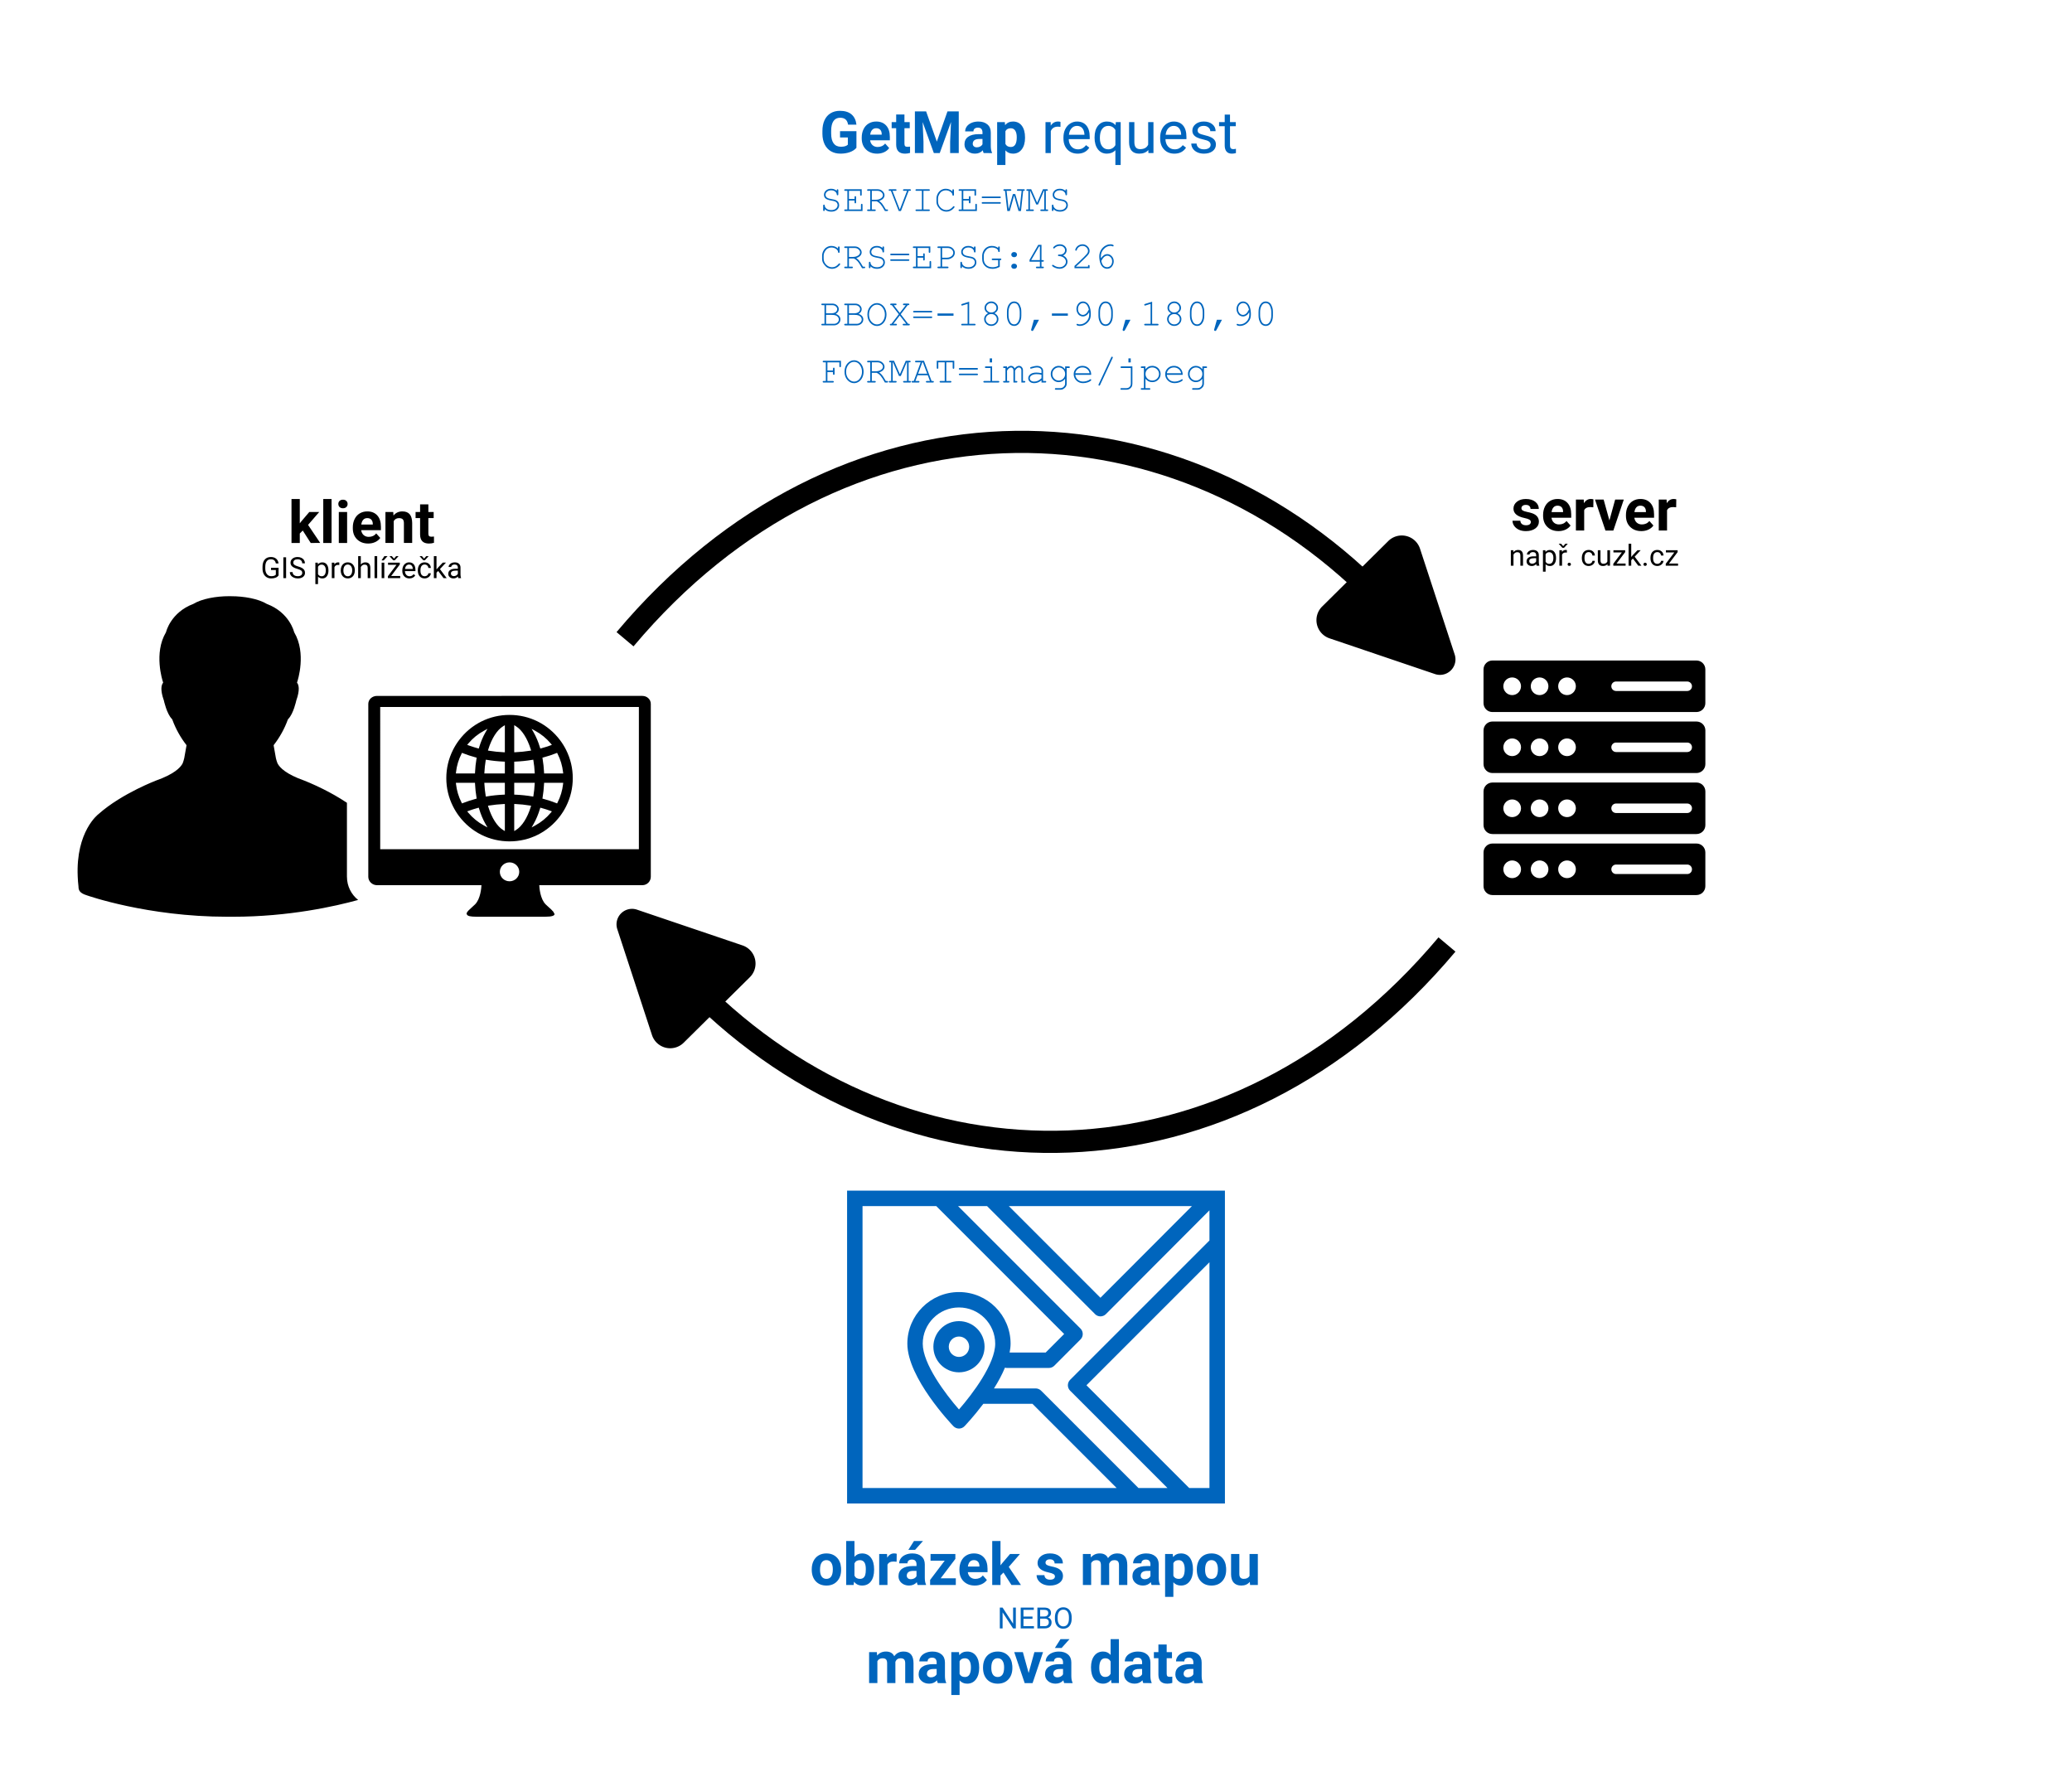 <?xml version="1.0" encoding="UTF-8" standalone="no"?>
<!-- Created with Inkscape (http://www.inkscape.org/) -->

<svg
   width="280.492mm"
   height="240.517mm"
   viewBox="0 0 280.493 240.517"
   version="1.1"
   id="svg1"
   xml:space="preserve"
   inkscape:version="1.3.2 (091e20e, 2023-11-25, custom)"
   sodipodi:docname="img01.svg"
   xmlns:inkscape="http://www.inkscape.org/namespaces/inkscape"
   xmlns:sodipodi="http://sodipodi.sourceforge.net/DTD/sodipodi-0.dtd"
   xmlns="http://www.w3.org/2000/svg"
   xmlns:svg="http://www.w3.org/2000/svg"><sodipodi:namedview
     id="namedview1"
     pagecolor="#ffffff"
     bordercolor="#000000"
     borderopacity="0.25"
     inkscape:showpageshadow="2"
     inkscape:pageopacity="0.0"
     inkscape:pagecheckerboard="0"
     inkscape:deskcolor="#d1d1d1"
     inkscape:document-units="mm"
     inkscape:zoom="1.6204616"
     inkscape:cx="484.42987"
     inkscape:cy="430.12435"
     inkscape:window-width="3840"
     inkscape:window-height="2054"
     inkscape:window-x="-11"
     inkscape:window-y="-11"
     inkscape:window-maximized="1"
     inkscape:current-layer="layer1" /><defs
     id="defs1"><marker
       style="overflow:visible"
       id="RoundedArrow"
       refX="0"
       refY="0"
       orient="auto-start-reverse"
       inkscape:stockid="Rounded arrow"
       markerWidth="1"
       markerHeight="1"
       viewBox="0 0 1 1"
       inkscape:isstock="true"
       inkscape:collect="always"
       preserveAspectRatio="xMidYMid"><path
         transform="scale(0.7)"
         d="m -0.211,-4.106 6.422,3.211 a 1,1 90 0 1 0,1.789 L -0.211,4.106 A 1.236,1.236 31.717 0 1 -2,3 v -6 a 1.236,1.236 148.283 0 1 1.789,-1.106 z"
         style="fill:context-stroke;fill-rule:evenodd;stroke:none"
         id="path8" /></marker></defs><g
     inkscape:label="Vrstva 1"
     inkscape:groupmode="layer"
     id="layer1"
     transform="translate(33.898,-27.334)"><rect
       style="fill:#ffffff;stroke-width:2;stroke-miterlimit:10;-inkscape-stroke:none"
       id="rect1"
       width="280.492"
       height="240.517"
       x="-33.898"
       y="27.334" /><path
       id="rect7"
       style="fill:#0065bd;fill-opacity:1;stroke-width:4.664;stroke-miterlimit:10"
       d="m 80.774,188.51 v 42.348 h 51.149 v -42.348 z m 2.092,2.092 h 9.983 l 17.312,17.312 -2.503,2.511 h -4.882 c 0.078,-0.406 0.133,-0.81 0.133,-1.198 0,-3.855 -3.137,-6.989 -6.989,-6.989 -3.855,0 -6.988,3.137 -6.988,6.989 0,4.626 5.983,10.906 6.239,11.17 0.195,0.203 0.466,0.32 0.75,0.32 0.284,0 0.555,-0.115 0.75,-0.32 0.109,-0.115 1.261,-1.326 2.548,-3.032 h 6.648 l 11.402,11.402 2.949,-0.001 -13.178,-13.178 c -0.096,-0.096 -0.211,-0.171 -0.339,-0.225 -0.128,-0.052 -0.263,-0.081 -0.399,-0.081 h -5.642 c 0.568,-0.901 1.086,-1.855 1.487,-2.816 0.073,0.015 0.138,0.044 0.216,0.044 h 5.731 c 0.276,0 0.542,-0.109 0.737,-0.307 l 3.537,-3.548 c 0,0 0.003,-0.003 0.004,-0.003 0.406,-0.406 0.406,-1.065 0,-1.474 L 95.797,190.601 h 3.926 l 14.603,14.603 c 0.004,0.005 0.007,0.012 0.012,0.02 0.203,0.203 0.47,0.306 0.736,0.306 0.266,0 0.534,-0.103 0.737,-0.306 l 14.018,-14.051 v 4.082 l -18.861,18.861 c -0.406,0.406 -0.406,1.064 0,1.473 l 13.176,13.176 2.947,10e-4 -13.913,-13.913 16.651,-16.651 v 30.563 h -2.738 -9.824 -34.403 z m 19.804,0 h 24.788 l -12.384,12.407 z m -6.749,13.72 c 2.704,0 4.905,2.201 4.905,4.905 0,2.725 -3.061,6.796 -4.905,8.904 -1.844,-2.107 -4.905,-6.179 -4.905,-8.904 0,-2.704 2.201,-4.905 4.905,-4.905 z m 0,1.852 c -1.912,0 -3.465,1.555 -3.465,3.465 0,1.912 1.555,3.465 3.465,3.465 1.912,0 3.465,-1.555 3.465,-3.465 0.003,-1.912 -1.553,-3.465 -3.465,-3.465 z m 0,2.084 c 0.761,0 1.381,0.62 1.381,1.381 0.003,0.761 -0.617,1.381 -1.381,1.381 -0.761,0 -1.381,-0.62 -1.381,-1.381 0,-0.761 0.62,-1.381 1.381,-1.381 z" /><path
       id="path1"
       style="stroke-width:0.862"
       d="m -2.905,108.04 c -1.743,0 -3.67,0.345 -4.821,1.044 -3.057,1.155 -3.679,3.758 -3.684,3.784 l -0.03,0.074 c -1.668,2.819 -0.459,6.519 -0.408,6.676 l 0.037,0.114 -0.064,0.105 c -0.16,0.252 -0.353,0.881 0.162,2.324 0.003,0.016 0.381,1.79 1.083,2.491 l 0.062,0.095 c 0.441,1.222 1.104,2.416 1.917,3.456 l -0.007,0.081 -0.3,1.681 c -0.029,0.113 -0.06,0.231 -0.095,0.356 l -0.122,0.353 c -0.303,0.587 -1.183,1.47 -3.642,2.336 -0.021,0.011 -1.089,0.421 -2.532,1.139 -1.584,0.794 -3.615,1.958 -5.218,3.39 -0.034,0.026 -3.071,2.32 -2.812,8.428 0.017,0.444 0.051,0.903 0.108,1.384 0,0.486 0.155,0.877 1.096,1.169 0.077,0.029 8.222,2.911 19.017,2.911 0.134,0 0.272,-0.003 0.408,-0.003 0.135,0 0.27,0.003 0.405,0.003 7.571,0 13.832,-1.416 16.928,-2.273 -0.923,-0.736 -1.512,-1.865 -1.512,-3.127 h -0.003 v -0.125 -1.965 -0.076 -7.858 c -1.109,-0.743 -2.25,-1.373 -3.223,-1.859 -1.442,-0.717 -2.51,-1.131 -2.531,-1.139 -2.461,-0.866 -3.337,-1.748 -3.641,-2.336 l -0.125,-0.353 c -0.036,-0.125 -0.066,-0.241 -0.095,-0.355 l -0.299,-1.681 -0.005,-0.081 c 0.813,-1.04 1.475,-2.233 1.916,-3.456 l 0.063,-0.094 c 0.701,-0.701 1.08,-2.474 1.081,-2.491 0.515,-1.443 0.324,-2.071 0.164,-2.324 l -0.066,-0.104 0.039,-0.115 c 0.052,-0.157 1.26,-3.855 -0.408,-6.675 l -0.03,-0.074 c -0.003,-0.026 -0.627,-2.63 -3.684,-3.783 -1.151,-0.699 -3.079,-1.044 -4.821,-1.044 -0.052,0 -0.103,8.6e-4 -0.153,10e-4 -0.051,-8.5e-4 -0.1,-10e-4 -0.151,-10e-4 z m 20.034,13.499 c -0.63,0 -1.17,0.468 -1.17,1.081 v 21.244 0.074 1.967 0.124 c 0,0.616 0.539,1.13 1.17,1.13 h 14.15 c -0.016,0.353 -0.13,1.867 -0.869,2.601 -0.58,0.577 -1.388,1.121 -1.073,1.4 0.078,0.169 0.437,0.269 1.264,0.269 h 4.51 0.287 4.51 c 0.942,0 1.268,-0.148 1.271,-0.374 h -0.034 v -0.078 h -0.032 c -0.04,-0.3 -0.667,-0.749 -1.142,-1.219 -0.739,-0.735 -0.853,-2.246 -0.867,-2.6 h 13.957 c 0.63,0 1.142,-0.515 1.142,-1.13 v -0.125 -1.967 -0.075 -21.241 c -8.48e-4,-0.614 -0.512,-1.083 -1.142,-1.083 h -17.663 -0.603 z m 0.443,1.498 h 35.017 v 19.254 H 17.572 Z m 17.508,1.073 c -2.712,0 -5.203,1.248 -6.84,3.422 -0.308,0.409 -0.583,0.852 -0.815,1.317 -0.6,1.195 -0.905,2.481 -0.905,3.821 0,1.339 0.304,2.624 0.905,3.819 0.233,0.466 0.507,0.909 0.815,1.319 1.636,2.174 4.128,3.421 6.84,3.422 2.71,0 5.204,-1.248 6.842,-3.424 0.308,-0.411 0.584,-0.853 0.815,-1.317 0.598,-1.197 0.902,-2.48 0.902,-3.819 0,-1.34 -0.304,-2.625 -0.902,-3.821 -0.232,-0.465 -0.508,-0.907 -0.815,-1.317 -1.637,-2.174 -4.131,-3.422 -6.842,-3.422 z m -0.635,1.391 v 3.67 l -0.164,-0.006 c -0.666,-0.029 -1.32,-0.099 -1.945,-0.201 l -0.18,-0.029 0.053,-0.174 c 0.462,-1.486 1.189,-2.619 1.994,-3.111 z m 1.268,0 0.241,0.147 c 0.804,0.491 1.53,1.625 1.994,3.111 l 0.054,0.174 -0.181,0.029 c -0.626,0.102 -1.279,0.169 -1.943,0.199 l -0.165,0.006 z m -3.619,0.491 -0.279,0.487 c -0.341,0.599 -0.63,1.285 -0.856,2.039 l -0.043,0.147 -0.148,-0.039 c -0.407,-0.11 -0.813,-0.239 -1.209,-0.384 l -0.212,-0.078 0.145,-0.174 c 0.593,-0.709 1.304,-1.29 2.111,-1.729 z m 5.972,0.002 0.49,0.268 c 0.808,0.439 1.516,1.02 2.112,1.729 l 0.144,0.171 -0.21,0.08 c -0.397,0.145 -0.804,0.273 -1.209,0.382 l -0.148,0.04 -0.046,-0.147 c -0.225,-0.752 -0.514,-1.436 -0.855,-2.039 z m -9.422,3.25 0.133,0.054 c 0.542,0.215 1.118,0.404 1.712,0.563 l 0.14,0.037 -0.023,0.141 c -0.102,0.589 -0.167,1.209 -0.198,1.844 l -0.007,0.152 h -2.585 l 0.019,-0.177 c 0.096,-0.869 0.348,-1.705 0.744,-2.485 z m 12.871,0 0.064,0.128 c 0.397,0.779 0.647,1.616 0.746,2.486 l 0.02,0.177 h -2.587 l -0.006,-0.151 c -0.033,-0.631 -0.097,-1.25 -0.198,-1.843 l -0.023,-0.143 0.14,-0.037 c 0.598,-0.159 1.173,-0.348 1.713,-0.562 h -0.003 z m -9.644,0.925 0.157,0.026 c 0.73,0.124 1.493,0.203 2.268,0.236 l 0.151,0.006 -0.002,1.598 h -2.777 l 0.01,-0.165 c 0.026,-0.521 0.083,-1.041 0.165,-1.543 z m 6.42,0.001 0.027,0.157 c 0.084,0.504 0.139,1.023 0.165,1.543 l 0.01,0.165 h -2.779 v -1.597 l 0.152,-0.006 c 0.776,-0.033 1.538,-0.113 2.268,-0.236 z m -6.623,3.13 h 2.777 l 0.002,1.598 -0.151,0.006 c -0.775,0.033 -1.539,0.113 -2.269,0.236 l -0.157,0.026 -0.026,-0.157 c -0.083,-0.502 -0.14,-1.022 -0.167,-1.543 z m 8.091,0.001 h 2.585 l -0.017,0.178 c -0.098,0.87 -0.348,1.706 -0.746,2.487 l -0.064,0.126 -0.134,-0.052 c -0.541,-0.215 -1.117,-0.406 -1.712,-0.564 l -0.14,-0.037 0.022,-0.141 c 0.101,-0.593 0.167,-1.212 0.198,-1.844 z m -11.943,10e-4 h 2.584 0.002 l 0.007,0.15 c 0.033,0.635 0.097,1.254 0.198,1.844 l 0.023,0.143 -0.14,0.037 c -0.595,0.159 -1.171,0.349 -1.712,0.564 l -0.133,0.052 -0.066,-0.128 c -0.397,-0.78 -0.648,-1.618 -0.744,-2.487 z m 7.898,0 h 2.779 l -0.01,0.165 c -0.026,0.521 -0.082,1.04 -0.165,1.543 l -0.027,0.158 -0.157,-0.026 c -0.729,-0.124 -1.491,-0.204 -2.268,-0.236 l -0.152,-0.006 z m 0,2.865 0.165,0.006 c 0.664,0.029 1.316,0.099 1.943,0.201 l 0.181,0.029 -0.054,0.173 c -0.463,1.486 -1.189,2.62 -1.994,3.111 l -0.241,0.148 z m -1.268,0.001 v 3.666 l -0.24,-0.147 c -0.804,-0.491 -1.531,-1.626 -1.994,-3.111 l -0.053,-0.173 0.18,-0.029 c 0.623,-0.101 1.277,-0.167 1.945,-0.199 z m 4.798,0.5 0.148,0.04 c 0.41,0.11 0.816,0.239 1.211,0.384 l 0.21,0.078 -0.144,0.174 c -0.596,0.709 -1.305,1.292 -2.112,1.731 l -0.49,0.268 0.278,-0.487 c 0.342,-0.602 0.63,-1.288 0.855,-2.039 z m -8.327,0.001 0.043,0.147 c 0.226,0.754 0.515,1.44 0.856,2.039 l 0.279,0.484 -0.491,-0.266 c -0.809,-0.441 -1.518,-1.023 -2.111,-1.731 l -0.145,-0.174 0.212,-0.078 c 0.398,-0.147 0.807,-0.274 1.209,-0.384 z m 4.164,7.403 c 0.725,0 1.312,0.575 1.312,1.281 0,0.706 -0.587,1.28 -1.312,1.28 -0.726,0 -1.315,-0.574 -1.315,-1.28 0,-0.706 0.59,-1.281 1.315,-1.281 z" /><path
       id="path1-8"
       style="stroke-width:0.397"
       d="m 195.757,116.745 -27.623,0.001 c -0.659,0 -1.203,0.536 -1.203,1.203 v 4.569 c 0,0.667 0.54,1.203 1.203,1.203 v -10e-4 h 27.623 c 0.659,0 1.203,-0.536 1.203,-1.203 v -4.569 c 0,-0.667 -0.54,-1.203 -1.203,-1.203 z m -24.947,2.291 c 0.654,0 1.195,0.536 1.195,1.195 0,0.659 -0.536,1.198 -1.195,1.198 -0.659,0 -1.198,-0.536 -1.198,-1.198 0,-0.664 0.536,-1.195 1.198,-1.195 z m 3.71,0 c 0.659,0 1.195,0.536 1.195,1.195 0,0.659 -0.532,1.198 -1.195,1.198 -0.664,0 -1.195,-0.536 -1.195,-1.198 0,-0.664 0.536,-1.195 1.195,-1.195 z m 3.715,0 c 0.654,0 1.195,0.536 1.195,1.195 0,0.659 -0.536,1.198 -1.195,1.198 -0.659,0 -1.198,-0.536 -1.198,-1.198 0,-0.664 0.536,-1.195 1.198,-1.195 z m 6.639,0.552 h 9.633 c 0.357,0 0.643,0.293 0.643,0.643 0,0.349 -0.285,0.643 -0.643,0.643 h -9.633 c -0.357,0 -0.643,-0.285 -0.643,-0.643 0,-0.357 0.285,-0.643 0.643,-0.643 z m -16.739,5.417 c -0.659,0 -1.203,0.536 -1.203,1.202 v 4.569 h 7.8e-4 c 0,0.667 0.54,1.203 1.203,1.203 h 27.624 c 0.659,0 1.203,-0.536 1.203,-1.203 v -4.569 c 0,-0.667 -0.54,-1.202 -1.203,-1.202 z m 2.676,2.29 c 0.654,0 1.195,0.536 1.195,1.198 0,0.664 -0.536,1.195 -1.195,1.195 -0.659,0 -1.198,-0.536 -1.198,-1.195 0,-0.659 0.536,-1.198 1.198,-1.198 z m 3.71,0 c 0.659,0 1.195,0.536 1.195,1.198 0,0.664 -0.532,1.195 -1.195,1.195 -0.664,0 -1.195,-0.536 -1.195,-1.195 0,-0.659 0.536,-1.198 1.195,-1.198 z m 3.715,0 c 0.654,0 1.195,0.536 1.195,1.198 0,0.664 -0.536,1.195 -1.195,1.195 -0.659,0 -1.198,-0.536 -1.198,-1.195 0,-0.659 0.536,-1.198 1.198,-1.198 z m 6.639,0.557 h 9.633 c 0.357,0 0.643,0.285 0.643,0.643 0,0.357 -0.285,0.643 -0.643,0.643 h -9.633 c -0.357,0 -0.643,-0.293 -0.643,-0.643 0,-0.349 0.285,-0.643 0.643,-0.643 z m 10.885,5.411 -27.625,0.001 c -0.659,0 -1.203,0.536 -1.203,1.203 v 4.569 l 7.8e-4,-0.001 c 0,0.667 0.54,1.203 1.203,1.203 h 27.624 c 0.659,0 1.203,-0.536 1.203,-1.203 v -4.569 c 0,-0.667 -0.54,-1.203 -1.203,-1.203 z m -24.949,2.291 c 0.654,0 1.195,0.536 1.195,1.195 0,0.659 -0.536,1.198 -1.195,1.198 -0.659,0 -1.198,-0.536 -1.198,-1.198 0,-0.664 0.536,-1.195 1.198,-1.195 z m 3.71,0 c 0.659,0 1.195,0.536 1.195,1.195 0,0.659 -0.532,1.198 -1.195,1.198 -0.664,0 -1.195,-0.536 -1.195,-1.198 0,-0.664 0.536,-1.195 1.195,-1.195 z m 3.715,0 c 0.654,0 1.195,0.536 1.195,1.195 0,0.659 -0.536,1.198 -1.195,1.198 -0.659,0 -1.198,-0.536 -1.198,-1.198 0,-0.664 0.536,-1.195 1.198,-1.195 z m 6.639,0.552 h 9.633 c 0.357,0 0.643,0.293 0.643,0.643 0,0.349 -0.285,0.643 -0.643,0.643 h -9.633 c -0.357,0 -0.643,-0.285 -0.643,-0.643 0,-0.357 0.285,-0.643 0.643,-0.643 z m 10.882,5.415 -27.622,0.001 c -0.659,0 -1.203,0.536 -1.203,1.203 v 4.569 c 0,0.667 0.54,1.203 1.203,1.203 h 27.623 c 0.659,0 1.203,-0.536 1.203,-1.203 l -0.001,-7.8e-4 v -4.569 c 0,-0.667 -0.54,-1.203 -1.203,-1.203 z m -24.946,2.292 c 0.664,0 1.195,0.536 1.195,1.198 0,0.664 -0.536,1.195 -1.195,1.195 -0.659,0 -1.198,-0.536 -1.198,-1.195 0,-0.659 0.536,-1.198 1.198,-1.198 z m 3.71,0 c 0.659,0 1.195,0.536 1.195,1.198 0,0.664 -0.532,1.195 -1.195,1.195 -0.654,0 -1.195,-0.536 -1.195,-1.195 0,-0.659 0.536,-1.198 1.195,-1.198 z m 3.715,0 c 0.664,0 1.195,0.536 1.195,1.198 0,0.664 -0.536,1.195 -1.195,1.195 -0.659,0 -1.198,-0.536 -1.198,-1.195 0,-0.659 0.536,-1.198 1.198,-1.198 z m 6.64,0.555 h 9.632 c 0.357,0 0.643,0.285 0.643,0.643 0,0.357 -0.285,0.643 -0.643,0.643 h -9.632 c -0.357,0 -0.643,-0.293 -0.643,-0.643 0,-0.349 0.285,-0.643 0.643,-0.643 z" /><path
       style="fill:none;stroke:#000000;stroke-width:3;stroke-miterlimit:10;stroke-dasharray:none;marker-end:url(#RoundedArrow)"
       d="M 50.713,113.866 C 79.801,79.241 124.152,79.336 152.517,107.99"
       id="path2"
       sodipodi:nodetypes="cc" /><g
       id="text2"
       style="font-size:7.938px;font-family:Roboto;-inkscape-font-specification:Roboto;fill:#0065bd;stroke-width:3;stroke-miterlimit:10"
       aria-label="GetMap request"><path
         style="font-weight:bold"
         d="m 82.04,47.342 q -0.314,0.376 -0.888,0.585 -0.574,0.205 -1.271,0.205 -0.733,0 -1.287,-0.318 -0.55,-0.322 -0.853,-0.93 -0.298,-0.608 -0.306,-1.43 V 45.071 q 0,-0.845 0.283,-1.461 0.287,-0.62 0.822,-0.946 0.539,-0.329 1.26,-0.329 1.004,0 1.57,0.481 0.566,0.477 0.671,1.391 h -1.132 q -0.078,-0.484 -0.345,-0.709 -0.264,-0.225 -0.729,-0.225 -0.593,0 -0.903,0.446 -0.31,0.446 -0.314,1.325 v 0.36 q 0,0.888 0.337,1.341 0.337,0.453 0.988,0.453 0.655,0 0.934,-0.279 v -0.973 h -1.058 v -0.857 h 2.221 z m 2.798,0.791 q -0.922,0 -1.504,-0.566 -0.577,-0.566 -0.577,-1.508 v -0.109 q 0,-0.632 0.244,-1.128 0.244,-0.5 0.69,-0.767 0.45,-0.271 1.023,-0.271 0.86,0 1.353,0.543 0.496,0.543 0.496,1.539 v 0.457 h -2.67 q 0.054,0.411 0.326,0.659 0.275,0.248 0.694,0.248 0.647,0 1.012,-0.469 l 0.55,0.616 q -0.252,0.357 -0.682,0.558 -0.43,0.198 -0.953,0.198 z M 84.71,44.691 q -0.333,0 -0.543,0.225 -0.205,0.225 -0.264,0.643 h 1.558 v -0.089 q -0.008,-0.372 -0.202,-0.574 -0.194,-0.205 -0.55,-0.205 z m 3.829,-1.86 v 1.031 h 0.717 v 0.822 h -0.717 v 2.093 q 0,0.233 0.089,0.333 0.089,0.101 0.341,0.101 0.186,0 0.329,-0.027 v 0.849 q -0.329,0.101 -0.678,0.101 -1.178,0 -1.201,-1.19 v -2.26 h -0.612 v -0.822 h 0.612 v -1.031 z m 2.934,-0.419 1.45,4.093 1.442,-4.093 h 1.527 v 5.643 h -1.167 v -1.543 l 0.116,-2.663 -1.523,4.205 h -0.798 l -1.519,-4.201 0.116,2.659 v 1.543 h -1.163 v -5.643 z m 7.79,5.643 q -0.078,-0.151 -0.112,-0.376 -0.407,0.453 -1.058,0.453 -0.616,0 -1.023,-0.357 -0.403,-0.357 -0.403,-0.899 0,-0.667 0.492,-1.023 0.496,-0.357 1.43,-0.36 h 0.515 v -0.24 q 0,-0.291 -0.151,-0.465 -0.147,-0.174 -0.469,-0.174 -0.283,0 -0.446,0.136 -0.159,0.136 -0.159,0.372 h -1.12 q 0,-0.364 0.225,-0.674 0.225,-0.31 0.636,-0.484 0.411,-0.178 0.922,-0.178 0.775,0 1.229,0.391 0.457,0.388 0.457,1.093 v 1.818 q 0.004,0.597 0.167,0.903 v 0.066 z m -0.926,-0.779 q 0.248,0 0.457,-0.109 0.209,-0.112 0.31,-0.298 v -0.721 h -0.419 q -0.841,0 -0.895,0.581 l -0.004,0.066 q 0,0.209 0.147,0.345 0.147,0.136 0.403,0.136 z m 6.527,-1.279 q 0,0.969 -0.442,1.554 -0.438,0.581 -1.186,0.581 -0.636,0 -1.027,-0.442 v 1.977 h -1.12 v -5.806 h 1.039 l 0.039,0.411 q 0.407,-0.488 1.062,-0.488 0.775,0 1.205,0.574 0.43,0.574 0.43,1.581 z m -1.12,-0.081 q 0,-0.585 -0.209,-0.903 -0.205,-0.318 -0.601,-0.318 -0.527,0 -0.725,0.403 v 1.717 q 0.205,0.415 0.733,0.415 0.802,0 0.802,-1.314 z"
         id="path3" /><path
         d="m 109.662,44.505 q -0.163,-0.027 -0.353,-0.027 -0.705,0 -0.957,0.601 v 2.977 h -0.717 v -4.194 h 0.698 l 0.012,0.484 q 0.353,-0.562 1,-0.562 0.209,0 0.318,0.054 z m 2.325,3.628 q -0.853,0 -1.388,-0.558 -0.535,-0.562 -0.535,-1.5 v -0.132 q 0,-0.624 0.236,-1.112 0.24,-0.492 0.667,-0.767 0.43,-0.279 0.93,-0.279 0.818,0 1.271,0.539 0.453,0.539 0.453,1.543 v 0.298 h -2.841 q 0.015,0.62 0.36,1.004 0.349,0.38 0.884,0.38 0.38,0 0.643,-0.155 0.264,-0.155 0.461,-0.411 l 0.438,0.341 q -0.527,0.81 -1.581,0.81 z m -0.089,-3.759 q -0.434,0 -0.729,0.318 -0.295,0.314 -0.364,0.884 h 2.101 v -0.054 q -0.031,-0.546 -0.295,-0.845 -0.264,-0.302 -0.713,-0.302 z m 2.38,1.55 q 0,-0.988 0.453,-1.562 0.453,-0.577 1.217,-0.577 0.744,0 1.174,0.5 l 0.031,-0.422 h 0.659 v 5.806 h -0.717 V 47.667 q -0.434,0.465 -1.155,0.465 -0.76,0 -1.213,-0.589 -0.45,-0.593 -0.45,-1.57 z m 0.717,0.081 q 0,0.721 0.302,1.132 0.306,0.411 0.822,0.411 0.639,0 0.977,-0.566 v -2.054 q -0.341,-0.554 -0.969,-0.554 -0.519,0 -0.826,0.415 -0.306,0.411 -0.306,1.217 z m 6.558,1.636 q -0.419,0.492 -1.229,0.492 -0.671,0 -1.023,-0.388 -0.349,-0.391 -0.353,-1.155 v -2.729 h 0.717 v 2.709 q 0,0.953 0.775,0.953 0.822,0 1.093,-0.612 v -3.05 h 0.717 v 4.194 h -0.682 z m 3.527,0.492 q -0.853,0 -1.388,-0.558 -0.535,-0.562 -0.535,-1.5 v -0.132 q 0,-0.624 0.236,-1.112 0.24,-0.492 0.667,-0.767 0.43,-0.279 0.93,-0.279 0.818,0 1.271,0.539 0.453,0.539 0.453,1.543 v 0.298 h -2.841 q 0.015,0.62 0.36,1.004 0.349,0.38 0.884,0.38 0.38,0 0.643,-0.155 0.264,-0.155 0.461,-0.411 l 0.438,0.341 q -0.527,0.81 -1.581,0.81 z m -0.089,-3.759 q -0.434,0 -0.729,0.318 -0.295,0.314 -0.364,0.884 h 2.101 v -0.054 q -0.031,-0.546 -0.295,-0.845 -0.264,-0.302 -0.713,-0.302 z m 4.996,2.57 q 0,-0.291 -0.221,-0.45 -0.217,-0.163 -0.764,-0.279 -0.543,-0.116 -0.864,-0.279 -0.318,-0.163 -0.473,-0.388 -0.151,-0.225 -0.151,-0.535 0,-0.515 0.434,-0.872 0.438,-0.357 1.116,-0.357 0.713,0 1.155,0.368 0.446,0.368 0.446,0.942 h -0.721 q 0,-0.295 -0.252,-0.508 -0.248,-0.213 -0.628,-0.213 -0.391,0 -0.612,0.171 -0.221,0.171 -0.221,0.446 0,0.26 0.205,0.391 0.205,0.132 0.74,0.252 0.539,0.12 0.872,0.287 0.333,0.167 0.492,0.403 0.163,0.233 0.163,0.57 0,0.562 -0.45,0.903 -0.45,0.337 -1.167,0.337 -0.504,0 -0.891,-0.178 -0.388,-0.178 -0.608,-0.496 -0.217,-0.322 -0.217,-0.694 h 0.717 q 0.019,0.36 0.287,0.574 0.271,0.209 0.713,0.209 0.407,0 0.651,-0.163 0.248,-0.167 0.248,-0.442 z m 2.624,-4.097 v 1.015 h 0.783 v 0.554 h -0.783 v 2.601 q 0,0.252 0.105,0.38 0.105,0.124 0.357,0.124 0.124,0 0.341,-0.047 v 0.581 q -0.283,0.078 -0.55,0.078 -0.481,0 -0.725,-0.291 -0.244,-0.291 -0.244,-0.826 v -2.601 h -0.764 v -0.554 h 0.764 v -1.015 z"
         id="path4" /></g><path
       style="font-weight:bold;font-size:7.938px;font-family:Roboto;-inkscape-font-specification:Roboto;text-align:center;text-anchor:middle;fill:#0065bd;stroke-width:3;stroke-miterlimit:10"
       d="m 75.991,239.755 q 0,-0.624 0.24,-1.112 0.24,-0.488 0.69,-0.756 0.453,-0.267 1.05,-0.267 0.849,0 1.384,0.519 0.539,0.519 0.601,1.411 l 0.008,0.287 q 0,0.965 -0.539,1.55 -0.539,0.581 -1.446,0.581 -0.907,0 -1.45,-0.581 -0.539,-0.581 -0.539,-1.581 z m 1.12,0.081 q 0,0.597 0.225,0.915 0.225,0.314 0.643,0.314 0.407,0 0.636,-0.31 0.229,-0.314 0.229,-1 0,-0.585 -0.229,-0.907 -0.229,-0.322 -0.643,-0.322 -0.411,0 -0.636,0.322 -0.225,0.318 -0.225,0.988 z m 7.321,-0.004 q 0,1.008 -0.43,1.574 -0.43,0.562 -1.201,0.562 -0.682,0 -1.089,-0.523 l -0.05,0.446 h -1.008 v -5.953 h 1.12 v 2.136 q 0.388,-0.453 1.019,-0.453 0.767,0 1.201,0.566 0.438,0.562 0.438,1.585 z m -1.12,-0.081 q 0,-0.636 -0.202,-0.926 -0.202,-0.295 -0.601,-0.295 -0.535,0 -0.736,0.438 v 1.655 q 0.205,0.442 0.744,0.442 0.543,0 0.713,-0.535 0.081,-0.256 0.081,-0.779 z m 4.166,-1.004 q -0.229,-0.031 -0.403,-0.031 -0.636,0 -0.833,0.43 v 2.744 h -1.12 v -4.194 h 1.058 l 0.031,0.5 q 0.337,-0.577 0.934,-0.577 0.186,0 0.349,0.05 z m 2.853,3.143 q -0.078,-0.151 -0.112,-0.376 -0.407,0.453 -1.058,0.453 -0.616,0 -1.023,-0.357 -0.403,-0.357 -0.403,-0.899 0,-0.667 0.492,-1.023 0.496,-0.357 1.43,-0.36 h 0.515 v -0.24 q 0,-0.291 -0.151,-0.465 -0.147,-0.174 -0.469,-0.174 -0.283,0 -0.446,0.136 -0.159,0.136 -0.159,0.372 h -1.12 q 0,-0.364 0.225,-0.674 0.225,-0.31 0.636,-0.484 0.411,-0.178 0.922,-0.178 0.775,0 1.229,0.391 0.457,0.388 0.457,1.093 v 1.818 q 0.004,0.597 0.167,0.903 v 0.066 z m -0.926,-0.779 q 0.248,0 0.457,-0.109 0.209,-0.112 0.31,-0.298 v -0.721 h -0.419 q -0.841,0 -0.895,0.581 l -0.004,0.066 q 0,0.209 0.147,0.345 0.147,0.136 0.403,0.136 z m 0.426,-5.174 h 1.221 l -1.074,1.201 h -0.911 z m 3.612,5.05 h 2.05 v 0.903 H 92.014 v -0.682 l 1.973,-2.604 h -1.915 v -0.907 h 3.36 v 0.663 z m 4.62,0.981 q -0.922,0 -1.504,-0.566 -0.577,-0.566 -0.577,-1.508 v -0.109 q 0,-0.632 0.244,-1.128 0.244,-0.5 0.69,-0.767 0.45,-0.271 1.023,-0.271 0.86,0 1.353,0.543 0.496,0.543 0.496,1.539 v 0.457 H 97.118 q 0.054,0.411 0.326,0.659 0.275,0.248 0.694,0.248 0.647,0 1.012,-0.469 l 0.55,0.616 q -0.252,0.357 -0.682,0.558 -0.43,0.198 -0.953,0.198 z m -0.128,-3.442 q -0.333,0 -0.543,0.225 -0.205,0.225 -0.264,0.643 h 1.558 v -0.089 q -0.008,-0.372 -0.202,-0.574 -0.194,-0.205 -0.55,-0.205 z m 4.011,1.682 -0.403,0.403 v 1.279 h -1.12 v -5.953 h 1.12 v 3.298 l 0.217,-0.279 1.074,-1.26 h 1.345 l -1.515,1.748 1.647,2.446 h -1.287 z m 6.965,0.523 q 0,-0.205 -0.205,-0.322 -0.202,-0.12 -0.651,-0.213 -1.496,-0.314 -1.496,-1.271 0,-0.558 0.461,-0.93 0.465,-0.376 1.213,-0.376 0.798,0 1.275,0.376 0.481,0.376 0.481,0.977 h -1.12 q 0,-0.24 -0.155,-0.395 -0.155,-0.159 -0.484,-0.159 -0.283,0 -0.438,0.128 -0.155,0.128 -0.155,0.326 0,0.186 0.174,0.302 0.178,0.112 0.597,0.198 0.419,0.081 0.705,0.186 0.888,0.326 0.888,1.128 0,0.574 -0.492,0.93 -0.492,0.353 -1.271,0.353 -0.527,0 -0.938,-0.186 -0.407,-0.19 -0.639,-0.515 -0.233,-0.329 -0.233,-0.709 h 1.062 q 0.015,0.298 0.221,0.457 0.205,0.159 0.55,0.159 0.322,0 0.484,-0.12 0.167,-0.124 0.167,-0.322 z m 4.837,-3.035 0.035,0.469 q 0.446,-0.546 1.205,-0.546 0.81,0 1.112,0.639 0.442,-0.639 1.26,-0.639 0.682,0 1.015,0.399 0.333,0.395 0.333,1.194 v 2.678 h -1.124 v -2.674 q 0,-0.357 -0.14,-0.519 -0.14,-0.167 -0.492,-0.167 -0.504,0 -0.698,0.481 l 0.004,2.88 h -1.12 v -2.67 q 0,-0.364 -0.143,-0.527 -0.143,-0.163 -0.488,-0.163 -0.477,0 -0.69,0.395 v 2.965 h -1.12 v -4.194 z m 8.251,4.194 q -0.077,-0.151 -0.112,-0.376 -0.407,0.453 -1.058,0.453 -0.616,0 -1.023,-0.357 -0.403,-0.357 -0.403,-0.899 0,-0.667 0.492,-1.023 0.496,-0.357 1.43,-0.36 h 0.515 v -0.24 q 0,-0.291 -0.151,-0.465 -0.147,-0.174 -0.469,-0.174 -0.283,0 -0.446,0.136 -0.159,0.136 -0.159,0.372 h -1.12 q 0,-0.364 0.225,-0.674 0.225,-0.31 0.636,-0.484 0.411,-0.178 0.922,-0.178 0.775,0 1.229,0.391 0.457,0.388 0.457,1.093 v 1.818 q 0.004,0.597 0.167,0.903 v 0.066 z m -0.926,-0.779 q 0.248,0 0.457,-0.109 0.209,-0.112 0.31,-0.298 v -0.721 h -0.419 q -0.841,0 -0.895,0.581 l -0.004,0.066 q 0,0.209 0.147,0.345 0.147,0.136 0.403,0.136 z m 6.527,-1.279 q 0,0.969 -0.442,1.554 -0.438,0.581 -1.186,0.581 -0.636,0 -1.027,-0.442 v 1.977 h -1.12 v -5.806 h 1.039 l 0.039,0.411 q 0.407,-0.488 1.062,-0.488 0.775,0 1.205,0.574 0.43,0.574 0.43,1.581 z m -1.12,-0.081 q 0,-0.585 -0.209,-0.903 -0.205,-0.318 -0.601,-0.318 -0.527,0 -0.725,0.403 v 1.717 q 0.205,0.415 0.733,0.415 0.802,0 0.802,-1.314 z m 1.639,0.004 q 0,-0.624 0.24,-1.112 0.24,-0.488 0.69,-0.756 0.453,-0.267 1.05,-0.267 0.849,0 1.384,0.519 0.539,0.519 0.601,1.411 l 0.008,0.287 q 0,0.965 -0.539,1.55 -0.539,0.581 -1.446,0.581 -0.907,0 -1.45,-0.581 -0.539,-0.581 -0.539,-1.581 z m 1.12,0.081 q 0,0.597 0.225,0.915 0.225,0.314 0.643,0.314 0.407,0 0.636,-0.31 0.229,-0.314 0.229,-1 0,-0.585 -0.229,-0.907 -0.229,-0.322 -0.643,-0.322 -0.411,0 -0.636,0.322 -0.225,0.318 -0.225,0.988 z m 6.054,1.628 q -0.415,0.504 -1.147,0.504 -0.674,0 -1.031,-0.388 -0.353,-0.388 -0.36,-1.136 v -2.748 h 1.12 v 2.709 q 0,0.655 0.597,0.655 0.57,0 0.783,-0.395 v -2.969 h 1.124 v 4.194 h -1.054 z"
       id="text2-1"
       aria-label="obrázek s mapou" /><path
       style="font-weight:bold;font-size:7.938px;font-family:Roboto;-inkscape-font-specification:'Roboto Bold';text-align:center;text-anchor:middle;stroke-width:3;stroke-miterlimit:10"
       d="m 7.088,99.152 -0.403,0.403 v 1.279 H 5.564 v -5.953 h 1.12 v 3.298 l 0.217,-0.279 1.074,-1.26 h 1.345 l -1.515,1.748 1.647,2.446 H 8.165 Z m 3.899,1.682 H 9.863 v -5.953 h 1.124 z m 2.105,0 h -1.124 v -4.194 h 1.124 z m -1.19,-5.279 q 0,-0.252 0.167,-0.415 0.171,-0.163 0.461,-0.163 0.287,0 0.457,0.163 0.171,0.163 0.171,0.415 0,0.256 -0.174,0.419 -0.171,0.163 -0.453,0.163 -0.283,0 -0.457,-0.163 -0.171,-0.163 -0.171,-0.419 z m 4.042,5.356 q -0.922,0 -1.504,-0.566 -0.577,-0.566 -0.577,-1.508 v -0.109 q 0,-0.632 0.244,-1.128 0.244,-0.5 0.69,-0.767 0.45,-0.271 1.023,-0.271 0.86,0 1.353,0.543 0.496,0.543 0.496,1.539 v 0.457 H 14.998 q 0.054,0.411 0.326,0.659 0.275,0.248 0.694,0.248 0.647,0 1.012,-0.469 l 0.55,0.616 q -0.252,0.357 -0.682,0.558 -0.43,0.198 -0.953,0.198 z m -0.128,-3.442 q -0.333,0 -0.543,0.225 -0.205,0.225 -0.264,0.643 h 1.558 v -0.089 q -0.008,-0.372 -0.202,-0.574 -0.194,-0.205 -0.55,-0.205 z m 3.519,-0.829 0.035,0.484 q 0.45,-0.562 1.205,-0.562 0.667,0 0.992,0.391 0.326,0.391 0.333,1.17 v 2.709 h -1.12 v -2.682 q 0,-0.357 -0.155,-0.515 -0.155,-0.163 -0.515,-0.163 -0.473,0 -0.709,0.403 v 2.957 h -1.12 v -4.194 z m 4.756,-1.031 v 1.031 h 0.717 v 0.822 h -0.717 v 2.093 q 0,0.233 0.089,0.333 0.089,0.101 0.341,0.101 0.186,0 0.329,-0.027 v 0.849 q -0.329,0.101 -0.678,0.101 -1.178,0 -1.201,-1.19 v -2.26 h -0.612 v -0.822 h 0.612 v -1.031 z"
       id="text2-7"
       aria-label="klient" /><g
       id="text4"
       style="font-size:5.159px;line-height:1.5;font-family:'Courier New';-inkscape-font-specification:'Courier New';fill:#0065bd;stroke-width:3;stroke-miterlimit:10"
       aria-label="SERVICE=WMS&#10;CRS=EPSG:4326&#10;BBOX=-180,-90,180,90&#10;FORMAT=image/jpeg"><path
         d="m 79.376,53.165 v -0.071 q 0,-0.076 0.028,-0.108 0.03,-0.033 0.078,-0.033 0.048,0 0.076,0.033 0.03,0.033 0.03,0.108 v 0.539 q 0,0.076 -0.03,0.108 -0.028,0.033 -0.076,0.033 -0.045,0 -0.076,-0.03 -0.028,-0.03 -0.03,-0.098 -0.013,-0.212 -0.219,-0.38 -0.204,-0.169 -0.537,-0.169 -0.35,0 -0.557,0.181 -0.207,0.179 -0.207,0.423 0,0.126 0.058,0.229 0.058,0.103 0.154,0.169 0.096,0.063 0.217,0.103 0.121,0.038 0.378,0.081 0.431,0.071 0.595,0.144 0.219,0.098 0.33,0.272 0.113,0.174 0.113,0.411 0,0.363 -0.29,0.62 -0.29,0.254 -0.781,0.254 -0.552,0 -0.882,-0.345 v 0.121 q 0,0.076 -0.03,0.108 -0.028,0.033 -0.076,0.033 -0.045,0 -0.076,-0.033 -0.03,-0.033 -0.03,-0.108 v -0.584 q 0,-0.078 0.028,-0.111 0.03,-0.033 0.078,-0.033 0.045,0 0.073,0.03 0.03,0.03 0.033,0.098 0.013,0.232 0.247,0.423 0.237,0.189 0.635,0.189 0.398,0 0.627,-0.199 0.232,-0.199 0.232,-0.471 0,-0.166 -0.088,-0.295 -0.088,-0.131 -0.262,-0.207 -0.121,-0.053 -0.504,-0.118 -0.527,-0.088 -0.758,-0.27 -0.232,-0.181 -0.232,-0.516 0,-0.333 0.265,-0.572 0.267,-0.239 0.703,-0.239 0.443,0 0.763,0.28 z m 1.65,1.313 v 1.212 h 1.627 v -0.625 q 0,-0.076 0.028,-0.108 0.03,-0.033 0.078,-0.033 0.048,0 0.076,0.033 0.03,0.033 0.03,0.108 v 0.836 h -2.335 q -0.076,0 -0.108,-0.03 -0.033,-0.03 -0.033,-0.076 0,-0.048 0.033,-0.076 0.033,-0.03 0.108,-0.03 h 0.285 v -2.524 h -0.285 q -0.076,0 -0.108,-0.028 -0.033,-0.03 -0.033,-0.078 0,-0.048 0.033,-0.076 0.033,-0.03 0.108,-0.03 H 82.754 v 0.728 q 0,0.076 -0.03,0.108 -0.028,0.033 -0.076,0.033 -0.048,0 -0.078,-0.033 -0.028,-0.033 -0.028,-0.108 v -0.516 h -1.517 v 1.101 h 0.758 v -0.239 q 0,-0.076 0.03,-0.108 0.03,-0.033 0.078,-0.033 0.045,0 0.076,0.033 0.03,0.033 0.03,0.108 v 0.69 q 0,0.076 -0.03,0.108 -0.03,0.033 -0.076,0.033 -0.048,0 -0.078,-0.033 -0.03,-0.033 -0.03,-0.108 v -0.239 z m 3.096,0.108 v 1.103 h 0.39 q 0.078,0 0.111,0.03 0.033,0.028 0.033,0.076 0,0.045 -0.033,0.076 -0.033,0.03 -0.111,0.03 h -0.887 q -0.076,0 -0.108,-0.03 -0.033,-0.03 -0.033,-0.076 0,-0.048 0.033,-0.076 0.033,-0.03 0.108,-0.03 h 0.285 v -2.524 h -0.285 q -0.076,0 -0.108,-0.028 -0.033,-0.03 -0.033,-0.078 0,-0.048 0.033,-0.076 0.033,-0.03 0.108,-0.03 h 1.28 q 0.396,0 0.665,0.252 0.272,0.249 0.272,0.564 0,0.227 -0.169,0.428 -0.166,0.199 -0.559,0.333 0.227,0.156 0.388,0.353 0.161,0.196 0.516,0.806 h 0.161 q 0.076,0 0.108,0.03 0.033,0.028 0.033,0.076 0,0.045 -0.033,0.076 -0.033,0.03 -0.108,0.03 H 85.898 Q 85.505,55.198 85.289,54.959 85.074,54.72 84.795,54.586 Z m 0,-0.212 h 0.577 q 0.277,0 0.501,-0.101 0.227,-0.101 0.327,-0.237 0.103,-0.136 0.103,-0.277 0,-0.212 -0.214,-0.403 -0.212,-0.191 -0.516,-0.191 h -0.778 z m 3.943,1.527 h -0.295 l -1.066,-2.736 h -0.164 q -0.058,0 -0.083,-0.01 -0.025,-0.013 -0.043,-0.038 -0.015,-0.028 -0.015,-0.058 0,-0.03 0.015,-0.055 0.018,-0.028 0.043,-0.038 0.025,-0.013 0.083,-0.013 h 0.789 q 0.06,0 0.083,0.013 0.025,0.01 0.04,0.038 0.018,0.025 0.018,0.055 0,0.03 -0.018,0.058 -0.018,0.025 -0.043,0.038 -0.023,0.01 -0.081,0.01 h -0.406 l 0.982,2.524 h 0.015 l 0.97,-2.524 h -0.403 q -0.06,0 -0.086,-0.01 -0.025,-0.013 -0.043,-0.038 -0.015,-0.028 -0.015,-0.058 0,-0.03 0.018,-0.055 0.018,-0.028 0.04,-0.038 0.025,-0.013 0.086,-0.013 h 0.786 q 0.06,0 0.086,0.013 0.025,0.01 0.04,0.038 0.018,0.025 0.018,0.055 0,0.03 -0.018,0.058 -0.018,0.025 -0.043,0.038 -0.023,0.01 -0.083,0.01 H 89.113 Z m 3.046,-2.736 v 2.524 h 0.726 q 0.076,0 0.108,0.03 0.033,0.028 0.033,0.076 0,0.045 -0.033,0.076 -0.033,0.03 -0.108,0.03 h -1.663 q -0.076,0 -0.108,-0.03 -0.033,-0.03 -0.033,-0.076 0,-0.048 0.033,-0.076 0.033,-0.03 0.108,-0.03 h 0.726 v -2.524 h -0.726 q -0.076,0 -0.108,-0.028 -0.033,-0.03 -0.033,-0.078 0,-0.048 0.033,-0.076 0.033,-0.03 0.108,-0.03 h 1.663 q 0.076,0 0.108,0.03 0.033,0.028 0.033,0.076 0,0.048 -0.033,0.078 -0.033,0.028 -0.108,0.028 z m 3.92,0.078 v -0.149 q 0,-0.076 0.028,-0.108 0.03,-0.033 0.078,-0.033 0.048,0 0.076,0.033 0.03,0.033 0.03,0.108 v 0.587 q 0,0.078 -0.03,0.111 -0.028,0.033 -0.076,0.033 -0.043,0 -0.073,-0.03 -0.028,-0.03 -0.033,-0.098 -0.013,-0.212 -0.229,-0.375 -0.292,-0.224 -0.665,-0.224 -0.244,0 -0.461,0.108 -0.161,0.078 -0.257,0.191 -0.166,0.197 -0.265,0.436 -0.071,0.176 -0.071,0.398 v 0.37 q 0,0.474 0.343,0.824 0.343,0.348 0.796,0.348 0.272,0 0.486,-0.118 0.217,-0.118 0.418,-0.358 0.043,-0.053 0.096,-0.053 0.045,0 0.073,0.028 0.028,0.028 0.028,0.071 0,0.058 -0.108,0.176 -0.207,0.232 -0.466,0.35 -0.257,0.116 -0.521,0.116 -0.229,0 -0.466,-0.088 -0.181,-0.068 -0.3,-0.159 -0.118,-0.091 -0.292,-0.305 -0.171,-0.217 -0.234,-0.398 -0.063,-0.184 -0.063,-0.403 v -0.431 q 0,-0.312 0.166,-0.637 0.169,-0.327 0.458,-0.501 0.292,-0.176 0.632,-0.176 0.524,0 0.902,0.358 z m 1.476,1.234 v 1.212 h 1.627 v -0.625 q 0,-0.076 0.028,-0.108 0.03,-0.033 0.078,-0.033 0.048,0 0.076,0.033 0.03,0.033 0.03,0.108 v 0.836 h -2.335 q -0.076,0 -0.108,-0.03 -0.033,-0.03 -0.033,-0.076 0,-0.048 0.033,-0.076 0.033,-0.03 0.108,-0.03 h 0.285 v -2.524 h -0.285 q -0.076,0 -0.108,-0.028 -0.033,-0.03 -0.033,-0.078 0,-0.048 0.033,-0.076 0.033,-0.03 0.108,-0.03 h 2.224 v 0.728 q 0,0.076 -0.03,0.108 -0.028,0.033 -0.076,0.033 -0.048,0 -0.078,-0.033 -0.028,-0.033 -0.028,-0.108 v -0.516 h -1.517 v 1.101 h 0.758 v -0.239 q 0,-0.076 0.03,-0.108 0.03,-0.033 0.078,-0.033 0.045,0 0.076,0.033 0.03,0.033 0.03,0.108 v 0.69 q 0,0.076 -0.03,0.108 -0.03,0.033 -0.076,0.033 -0.048,0 -0.078,-0.033 -0.03,-0.033 -0.03,-0.108 v -0.239 z m 4.94,-0.327 h -2.308 q -0.076,0 -0.108,-0.03 -0.033,-0.03 -0.033,-0.078 0,-0.045 0.033,-0.076 0.033,-0.03 0.108,-0.03 h 2.308 q 0.076,0 0.108,0.03 0.033,0.03 0.033,0.078 0,0.045 -0.033,0.076 -0.033,0.03 -0.108,0.03 z m 0,0.758 h -2.308 q -0.076,0 -0.108,-0.028 -0.033,-0.03 -0.033,-0.078 0,-0.048 0.033,-0.076 0.033,-0.03 0.108,-0.03 h 2.308 q 0.076,0 0.108,0.03 0.033,0.028 0.033,0.076 0,0.048 -0.033,0.078 -0.033,0.028 -0.108,0.028 z m 2.869,0.993 h -0.333 l -0.6,-2.093 -0.587,2.093 h -0.333 l -0.312,-2.736 h -0.078 q -0.076,0 -0.108,-0.028 -0.033,-0.03 -0.033,-0.078 0,-0.048 0.033,-0.076 0.033,-0.03 0.108,-0.03 h 0.786 q 0.078,0 0.111,0.03 0.033,0.028 0.033,0.076 0,0.048 -0.033,0.078 -0.033,0.028 -0.111,0.028 h -0.494 l 0.28,2.494 0.572,-2.053 h 0.325 l 0.587,2.053 0.275,-2.494 h -0.496 q -0.076,0 -0.108,-0.028 -0.033,-0.03 -0.033,-0.078 0,-0.048 0.033,-0.076 0.033,-0.03 0.108,-0.03 h 0.781 q 0.078,0 0.111,0.03 0.033,0.028 0.033,0.076 0,0.048 -0.033,0.078 -0.033,0.028 -0.111,0.028 h -0.078 z m 2.308,-0.884 H 106.382 l -0.814,-1.852 h -0.04 v 2.524 h 0.39 q 0.076,0 0.108,0.03 0.033,0.028 0.033,0.076 0,0.045 -0.033,0.076 -0.033,0.03 -0.108,0.03 h -0.781 q -0.076,0 -0.108,-0.03 -0.033,-0.03 -0.033,-0.076 0,-0.048 0.033,-0.076 0.033,-0.03 0.108,-0.03 h 0.179 v -2.524 h -0.134 q -0.076,0 -0.108,-0.028 -0.033,-0.03 -0.033,-0.078 0,-0.048 0.033,-0.076 0.033,-0.03 0.108,-0.03 h 0.519 l 0.801,1.824 0.789,-1.824 h 0.519 q 0.078,0 0.111,0.03 0.033,0.028 0.033,0.076 0,0.048 -0.033,0.078 -0.033,0.028 -0.111,0.028 h -0.131 v 2.524 h 0.176 q 0.078,0 0.111,0.03 0.033,0.028 0.033,0.076 0,0.045 -0.033,0.076 -0.033,0.03 -0.111,0.03 h -0.778 q -0.076,0 -0.111,-0.03 -0.033,-0.03 -0.033,-0.076 0,-0.048 0.033,-0.076 0.033,-0.03 0.111,-0.03 h 0.39 v -2.524 h -0.045 z m 3.713,-1.852 v -0.071 q 0,-0.076 0.028,-0.108 0.03,-0.033 0.078,-0.033 0.048,0 0.076,0.033 0.03,0.033 0.03,0.108 v 0.539 q 0,0.076 -0.03,0.108 -0.028,0.033 -0.076,0.033 -0.045,0 -0.076,-0.03 -0.028,-0.03 -0.03,-0.098 -0.013,-0.212 -0.219,-0.38 -0.204,-0.169 -0.537,-0.169 -0.35,0 -0.557,0.181 -0.207,0.179 -0.207,0.423 0,0.126 0.058,0.229 0.058,0.103 0.154,0.169 0.096,0.063 0.217,0.103 0.121,0.038 0.378,0.081 0.431,0.071 0.595,0.144 0.219,0.098 0.33,0.272 0.113,0.174 0.113,0.411 0,0.363 -0.29,0.62 -0.29,0.254 -0.781,0.254 -0.552,0 -0.882,-0.345 v 0.121 q 0,0.076 -0.03,0.108 -0.028,0.033 -0.076,0.033 -0.045,0 -0.076,-0.033 -0.03,-0.033 -0.03,-0.108 v -0.584 q 0,-0.078 0.028,-0.111 0.03,-0.033 0.078,-0.033 0.045,0 0.073,0.03 0.03,0.03 0.033,0.098 0.013,0.232 0.247,0.423 0.237,0.189 0.635,0.189 0.398,0 0.627,-0.199 0.232,-0.199 0.232,-0.471 0,-0.166 -0.088,-0.295 -0.088,-0.131 -0.262,-0.207 -0.121,-0.053 -0.504,-0.118 -0.527,-0.088 -0.758,-0.27 -0.232,-0.181 -0.232,-0.516 0,-0.333 0.265,-0.572 0.267,-0.239 0.703,-0.239 0.443,0 0.763,0.28 z"
         id="path5" /><path
         d="m 79.55,60.982 v -0.149 q 0,-0.076 0.028,-0.108 0.03,-0.033 0.078,-0.033 0.048,0 0.076,0.033 0.03,0.033 0.03,0.108 v 0.587 q 0,0.078 -0.03,0.111 -0.028,0.033 -0.076,0.033 -0.043,0 -0.073,-0.03 -0.028,-0.03 -0.033,-0.098 -0.013,-0.212 -0.229,-0.375 -0.292,-0.224 -0.665,-0.224 -0.244,0 -0.461,0.108 -0.161,0.078 -0.257,0.191 -0.166,0.196 -0.265,0.436 -0.071,0.176 -0.071,0.398 v 0.37 q 0,0.474 0.343,0.824 0.343,0.348 0.796,0.348 0.272,0 0.486,-0.118 0.217,-0.118 0.418,-0.358 0.043,-0.053 0.096,-0.053 0.045,0 0.073,0.028 0.028,0.028 0.028,0.071 0,0.058 -0.108,0.176 -0.207,0.232 -0.466,0.35 -0.257,0.116 -0.521,0.116 -0.229,0 -0.466,-0.088 -0.181,-0.068 -0.3,-0.159 -0.118,-0.091 -0.292,-0.305 -0.171,-0.217 -0.234,-0.398 -0.063,-0.184 -0.063,-0.403 v -0.431 q 0,-0.312 0.166,-0.637 0.169,-0.327 0.458,-0.501 0.292,-0.176 0.632,-0.176 0.524,0 0.902,0.358 z m 1.476,1.343 v 1.103 h 0.39 q 0.078,0 0.111,0.03 0.033,0.028 0.033,0.076 0,0.045 -0.033,0.076 -0.033,0.03 -0.111,0.03 h -0.887 q -0.076,0 -0.108,-0.03 -0.033,-0.03 -0.033,-0.076 0,-0.048 0.033,-0.076 0.033,-0.03 0.108,-0.03 h 0.285 v -2.524 h -0.285 q -0.076,0 -0.108,-0.028 -0.033,-0.03 -0.033,-0.078 0,-0.048 0.033,-0.076 0.033,-0.03 0.108,-0.03 h 1.28 q 0.396,0 0.665,0.252 0.272,0.249 0.272,0.564 0,0.227 -0.169,0.428 -0.166,0.199 -0.559,0.333 0.227,0.156 0.388,0.353 0.161,0.196 0.516,0.806 h 0.161 q 0.076,0 0.108,0.03 0.033,0.028 0.033,0.076 0,0.045 -0.033,0.076 -0.033,0.03 -0.108,0.03 H 82.802 Q 82.409,62.937 82.192,62.698 81.978,62.459 81.699,62.325 Z m 0,-0.212 h 0.577 q 0.277,0 0.501,-0.101 0.227,-0.101 0.327,-0.237 0.103,-0.136 0.103,-0.277 0,-0.212 -0.214,-0.403 -0.212,-0.191 -0.516,-0.191 h -0.778 z m 4.542,-1.209 v -0.071 q 0,-0.076 0.028,-0.108 0.03,-0.033 0.078,-0.033 0.048,0 0.076,0.033 0.03,0.033 0.03,0.108 v 0.539 q 0,0.076 -0.03,0.108 -0.028,0.033 -0.076,0.033 -0.045,0 -0.076,-0.03 -0.028,-0.03 -0.03,-0.098 -0.013,-0.212 -0.219,-0.38 -0.204,-0.169 -0.537,-0.169 -0.35,0 -0.557,0.181 -0.207,0.179 -0.207,0.423 0,0.126 0.058,0.229 0.058,0.103 0.154,0.169 0.096,0.063 0.217,0.103 0.121,0.038 0.378,0.081 0.431,0.071 0.595,0.144 0.219,0.098 0.33,0.272 0.113,0.174 0.113,0.411 0,0.363 -0.29,0.62 -0.29,0.254 -0.781,0.254 -0.552,0 -0.882,-0.345 v 0.121 q 0,0.076 -0.03,0.108 -0.028,0.033 -0.076,0.033 -0.045,0 -0.076,-0.033 -0.03,-0.033 -0.03,-0.108 v -0.584 q 0,-0.078 0.028,-0.111 0.03,-0.033 0.078,-0.033 0.045,0 0.073,0.03 0.03,0.03 0.033,0.098 0.013,0.232 0.247,0.423 0.237,0.189 0.635,0.189 0.398,0 0.627,-0.199 0.232,-0.199 0.232,-0.471 0,-0.166 -0.088,-0.295 -0.088,-0.131 -0.262,-0.207 -0.121,-0.053 -0.504,-0.118 -0.527,-0.088 -0.758,-0.27 -0.232,-0.181 -0.232,-0.516 0,-0.333 0.265,-0.572 0.267,-0.239 0.703,-0.239 0.443,0 0.763,0.28 z m 3.494,0.985 h -2.308 q -0.076,0 -0.108,-0.03 -0.033,-0.03 -0.033,-0.078 0,-0.045 0.033,-0.076 0.033,-0.03 0.108,-0.03 h 2.308 q 0.076,0 0.108,0.03 0.033,0.03 0.033,0.078 0,0.045 -0.033,0.076 -0.033,0.03 -0.108,0.03 z m 0,0.758 h -2.308 q -0.076,0 -0.108,-0.028 -0.033,-0.03 -0.033,-0.078 0,-0.048 0.033,-0.076 0.033,-0.03 0.108,-0.03 h 2.308 q 0.076,0 0.108,0.03 0.033,0.028 0.033,0.076 0,0.048 -0.033,0.078 -0.033,0.028 -0.108,0.028 z m 1.252,-0.431 v 1.212 h 1.627 v -0.625 q 0,-0.076 0.028,-0.108 0.03,-0.033 0.078,-0.033 0.048,0 0.076,0.033 0.03,0.033 0.03,0.108 v 0.836 h -2.335 q -0.076,0 -0.108,-0.03 -0.033,-0.03 -0.033,-0.076 0,-0.048 0.033,-0.076 0.033,-0.03 0.108,-0.03 h 0.285 v -2.524 h -0.285 q -0.076,0 -0.108,-0.028 -0.033,-0.03 -0.033,-0.078 0,-0.048 0.033,-0.076 0.033,-0.03 0.108,-0.03 h 2.224 v 0.728 q 0,0.076 -0.03,0.108 -0.028,0.033 -0.076,0.033 -0.048,0 -0.078,-0.033 -0.028,-0.033 -0.028,-0.108 V 60.904 H 90.314 v 1.101 h 0.758 v -0.239 q 0,-0.076 0.03,-0.108 0.03,-0.033 0.078,-0.033 0.045,0 0.076,0.033 0.03,0.033 0.03,0.108 v 0.69 q 0,0.076 -0.03,0.108 -0.03,0.033 -0.076,0.033 -0.048,0 -0.078,-0.033 -0.03,-0.033 -0.03,-0.108 v -0.239 z m 3.325,0.214 v 0.998 h 0.726 q 0.076,0 0.108,0.03 0.033,0.028 0.033,0.076 0,0.045 -0.033,0.076 -0.033,0.03 -0.108,0.03 h -1.222 q -0.076,0 -0.108,-0.03 -0.033,-0.03 -0.033,-0.076 0,-0.048 0.033,-0.076 0.033,-0.03 0.108,-0.03 h 0.285 v -2.524 h -0.285 q -0.076,0 -0.108,-0.028 -0.033,-0.03 -0.033,-0.078 0,-0.048 0.033,-0.076 0.033,-0.03 0.108,-0.03 h 1.229 q 0.436,0 0.71,0.257 0.277,0.257 0.277,0.602 0,0.204 -0.091,0.368 -0.088,0.164 -0.214,0.257 -0.189,0.141 -0.39,0.207 -0.146,0.048 -0.363,0.048 z m 0,-0.212 h 0.675 q 0.234,0 0.438,-0.103 0.207,-0.106 0.3,-0.257 0.096,-0.151 0.096,-0.307 0,-0.249 -0.214,-0.448 -0.214,-0.199 -0.542,-0.199 h -0.753 z m 4.313,-1.315 v -0.071 q 0,-0.076 0.028,-0.108 0.03,-0.033 0.078,-0.033 0.048,0 0.076,0.033 0.03,0.033 0.03,0.108 v 0.539 q 0,0.076 -0.03,0.108 -0.028,0.033 -0.076,0.033 -0.045,0 -0.076,-0.03 -0.028,-0.03 -0.03,-0.098 -0.013,-0.212 -0.219,-0.38 -0.204,-0.169 -0.537,-0.169 -0.35,0 -0.557,0.181 -0.207,0.179 -0.207,0.423 0,0.126 0.058,0.229 0.058,0.103 0.154,0.169 0.096,0.063 0.217,0.103 0.121,0.038 0.378,0.081 0.431,0.071 0.595,0.144 0.219,0.098 0.33,0.272 0.113,0.174 0.113,0.411 0,0.363 -0.29,0.62 -0.29,0.254 -0.781,0.254 -0.552,0 -0.882,-0.345 v 0.121 q 0,0.076 -0.03,0.108 -0.028,0.033 -0.076,0.033 -0.045,0 -0.076,-0.033 -0.03,-0.033 -0.03,-0.108 v -0.584 q 0,-0.078 0.028,-0.111 0.03,-0.033 0.078,-0.033 0.045,0 0.073,0.03 0.03,0.03 0.033,0.098 0.013,0.232 0.247,0.423 0.237,0.189 0.635,0.189 0.398,0 0.627,-0.199 0.232,-0.199 0.232,-0.471 0,-0.166 -0.088,-0.295 -0.088,-0.131 -0.262,-0.207 -0.121,-0.053 -0.504,-0.118 -0.527,-0.088 -0.758,-0.27 -0.232,-0.181 -0.232,-0.516 0,-0.333 0.265,-0.572 0.267,-0.239 0.703,-0.239 0.443,0 0.763,0.28 z m 3.489,1.643 v 0.907 q -0.242,0.134 -0.484,0.202 -0.239,0.068 -0.479,0.068 -0.34,0 -0.6,-0.101 -0.257,-0.101 -0.436,-0.282 -0.179,-0.181 -0.28,-0.406 -0.098,-0.224 -0.098,-0.569 v -0.388 q 0,-0.348 0.171,-0.675 0.174,-0.33 0.474,-0.504 0.3,-0.174 0.652,-0.174 0.511,0 0.864,0.28 0,-0.123 0.008,-0.149 0.01,-0.025 0.038,-0.043 0.028,-0.02 0.063,-0.02 0.045,0 0.076,0.033 0.03,0.033 0.03,0.108 v 0.479 q 0,0.078 -0.03,0.111 -0.03,0.03 -0.076,0.03 -0.043,0 -0.073,-0.028 -0.028,-0.03 -0.03,-0.103 -0.015,-0.214 -0.28,-0.35 -0.262,-0.136 -0.572,-0.136 -0.292,0 -0.529,0.128 -0.234,0.126 -0.438,0.484 -0.136,0.234 -0.136,0.532 v 0.385 q 0,0.527 0.322,0.836 0.322,0.31 0.889,0.31 0.191,0 0.355,-0.04 0.164,-0.04 0.383,-0.141 v -0.783 h -0.728 q -0.076,0 -0.108,-0.028 -0.033,-0.03 -0.033,-0.078 0,-0.048 0.033,-0.078 0.033,-0.03 0.108,-0.03 l 1.018,0.003 q 0.076,0 0.108,0.03 0.033,0.028 0.033,0.076 0,0.033 -0.02,0.06 -0.02,0.028 -0.045,0.038 -0.025,0.008 -0.151,0.008 z m 1.902,-1.088 h 0.091 q 0.141,0 0.242,0.101 0.101,0.101 0.101,0.239 0,0.149 -0.103,0.247 -0.101,0.098 -0.239,0.098 h -0.091 q -0.141,0 -0.242,-0.101 -0.101,-0.101 -0.101,-0.239 0,-0.149 0.101,-0.247 0.103,-0.098 0.242,-0.098 z m 0,1.575 h 0.091 q 0.141,0 0.242,0.101 0.101,0.098 0.101,0.239 0,0.146 -0.103,0.244 -0.101,0.098 -0.239,0.098 h -0.091 q -0.141,0 -0.242,-0.098 -0.101,-0.101 -0.101,-0.242 0,-0.146 0.101,-0.244 0.103,-0.098 0.242,-0.098 z m 3.534,-0.277 h -1.403 v -0.244 l 1.176,-2.033 h 0.441 v 2.066 h 0.176 q 0.078,0 0.111,0.03 0.033,0.028 0.033,0.076 0,0.045 -0.033,0.076 -0.033,0.03 -0.111,0.03 h -0.176 v 0.673 h 0.176 q 0.078,0 0.111,0.03 0.033,0.028 0.033,0.076 0,0.045 -0.033,0.076 -0.033,0.03 -0.111,0.03 h -0.786 q -0.078,0 -0.111,-0.03 -0.033,-0.03 -0.033,-0.076 0,-0.048 0.033,-0.076 0.033,-0.03 0.111,-0.03 h 0.396 z m 0,-0.212 v -1.852 h -0.111 l -1.071,1.852 z m 3.136,-0.625 q 0.292,0.131 0.446,0.36 0.154,0.227 0.154,0.474 0,0.38 -0.31,0.673 -0.307,0.29 -0.771,0.29 -0.272,0 -0.564,-0.116 -0.292,-0.116 -0.408,-0.237 -0.038,-0.04 -0.038,-0.086 0,-0.04 0.028,-0.071 0.03,-0.03 0.07,-0.03 0.04,0 0.091,0.038 0.39,0.29 0.826,0.29 0.368,0 0.615,-0.229 0.249,-0.232 0.249,-0.514 0,-0.189 -0.123,-0.37 -0.121,-0.181 -0.35,-0.285 -0.229,-0.106 -0.464,-0.106 -0.076,0 -0.108,-0.028 -0.033,-0.03 -0.033,-0.078 0,-0.045 0.03,-0.076 0.033,-0.03 0.096,-0.03 l 0.181,0.003 q 0.285,0 0.469,-0.174 0.186,-0.174 0.186,-0.403 0,-0.237 -0.194,-0.418 -0.194,-0.181 -0.506,-0.181 -0.219,0 -0.403,0.076 -0.184,0.076 -0.295,0.207 -0.04,0.05 -0.063,0.063 -0.02,0.01 -0.048,0.01 -0.043,0 -0.073,-0.028 -0.03,-0.03 -0.03,-0.071 0,-0.101 0.219,-0.254 0.305,-0.214 0.693,-0.214 0.401,0 0.658,0.242 0.257,0.239 0.257,0.572 0,0.212 -0.123,0.401 -0.123,0.189 -0.363,0.302 z m 1.751,1.509 h 1.625 v -0.083 q 0,-0.076 0.03,-0.108 0.03,-0.033 0.078,-0.033 0.045,0 0.076,0.033 0.03,0.033 0.03,0.108 v 0.295 H 111.559 v -0.312 q 0.645,-0.579 1.255,-1.179 0.285,-0.28 0.39,-0.411 0.106,-0.131 0.144,-0.229 0.04,-0.101 0.04,-0.202 0,-0.272 -0.219,-0.481 -0.219,-0.209 -0.529,-0.209 -0.277,0 -0.491,0.159 -0.214,0.159 -0.277,0.393 -0.015,0.06 -0.038,0.078 -0.03,0.025 -0.07,0.025 -0.043,0 -0.073,-0.028 -0.028,-0.03 -0.028,-0.071 0,-0.121 0.131,-0.327 0.134,-0.207 0.365,-0.325 0.234,-0.118 0.479,-0.118 0.396,0 0.68,0.275 0.285,0.275 0.285,0.622 0,0.146 -0.048,0.27 -0.048,0.121 -0.164,0.267 -0.113,0.144 -0.411,0.436 -0.746,0.736 -1.214,1.141 z m 3.376,-1.126 q 0.197,-0.29 0.403,-0.428 0.209,-0.139 0.464,-0.139 0.338,0 0.6,0.282 0.262,0.28 0.262,0.693 0,0.378 -0.239,0.693 -0.239,0.312 -0.66,0.312 -0.275,0 -0.514,-0.169 -0.237,-0.169 -0.373,-0.519 -0.169,-0.436 -0.169,-0.965 0,-0.398 0.159,-0.741 0.121,-0.265 0.322,-0.464 0.202,-0.202 0.469,-0.327 0.27,-0.128 0.582,-0.128 0.212,0 0.353,0.086 0.06,0.038 0.06,0.101 0,0.045 -0.028,0.076 -0.028,0.028 -0.07,0.028 -0.033,0 -0.078,-0.025 -0.103,-0.05 -0.257,-0.05 -0.491,0 -0.897,0.423 -0.403,0.421 -0.403,1.003 0,0.083 0.015,0.259 z m 0.048,0.35 q 0.096,0.458 0.3,0.655 0.207,0.196 0.486,0.196 0.282,0 0.481,-0.219 0.202,-0.222 0.202,-0.574 0,-0.33 -0.202,-0.547 -0.202,-0.217 -0.456,-0.217 -0.244,0 -0.471,0.209 -0.151,0.139 -0.34,0.496 z"
         id="path6" /><path
         d="M 77.716,71.168 V 68.643 H 77.431 q -0.076,0 -0.108,-0.028 -0.033,-0.03 -0.033,-0.078 0,-0.048 0.033,-0.076 0.033,-0.03 0.108,-0.03 h 1.33 q 0.396,0 0.642,0.229 0.249,0.227 0.249,0.534 0,0.388 -0.416,0.627 0.33,0.118 0.484,0.315 0.154,0.196 0.154,0.433 0,0.212 -0.101,0.388 -0.101,0.174 -0.31,0.297 -0.207,0.123 -0.451,0.123 H 77.431 q -0.076,0 -0.108,-0.03 -0.033,-0.03 -0.033,-0.076 0,-0.048 0.033,-0.076 0.033,-0.03 0.108,-0.03 z m 0.212,-1.426 h 0.748 q 0.239,0 0.438,-0.088 0.154,-0.071 0.239,-0.204 0.086,-0.134 0.086,-0.272 0,-0.199 -0.186,-0.365 -0.186,-0.169 -0.486,-0.169 h -0.839 z m 0,1.426 h 1.071 q 0.204,0 0.355,-0.091 0.151,-0.091 0.229,-0.224 0.078,-0.134 0.078,-0.277 0,-0.161 -0.113,-0.312 -0.111,-0.151 -0.31,-0.229 -0.199,-0.078 -0.549,-0.078 h -0.761 z m 2.885,0 v -2.524 h -0.285 q -0.076,0 -0.108,-0.028 -0.033,-0.03 -0.033,-0.078 0,-0.048 0.033,-0.076 0.033,-0.03 0.108,-0.03 h 1.33 q 0.396,0 0.642,0.229 0.249,0.227 0.249,0.534 0,0.388 -0.416,0.627 0.33,0.118 0.484,0.315 0.154,0.196 0.154,0.433 0,0.212 -0.101,0.388 -0.101,0.174 -0.31,0.297 -0.207,0.123 -0.451,0.123 h -1.582 q -0.076,0 -0.108,-0.03 -0.033,-0.03 -0.033,-0.076 0,-0.048 0.033,-0.076 0.033,-0.03 0.108,-0.03 z m 0.212,-1.426 h 0.748 q 0.239,0 0.438,-0.088 0.154,-0.071 0.239,-0.204 0.086,-0.134 0.086,-0.272 0,-0.199 -0.186,-0.365 -0.186,-0.169 -0.486,-0.169 h -0.839 z m 0,1.426 h 1.071 q 0.204,0 0.355,-0.091 0.151,-0.091 0.229,-0.224 0.078,-0.134 0.078,-0.277 0,-0.161 -0.113,-0.312 -0.111,-0.151 -0.31,-0.229 -0.199,-0.078 -0.549,-0.078 h -0.761 z m 5.081,-1.255 q 0,0.423 -0.171,0.786 -0.171,0.36 -0.474,0.562 -0.3,0.202 -0.645,0.202 -0.511,0 -0.902,-0.433 -0.388,-0.436 -0.388,-1.116 0,-0.683 0.388,-1.116 0.39,-0.433 0.902,-0.433 0.345,0 0.645,0.202 0.3,0.202 0.471,0.562 0.174,0.36 0.174,0.786 z m -0.214,0 q 0,-0.516 -0.3,-0.927 -0.3,-0.411 -0.776,-0.411 -0.446,0 -0.763,0.393 -0.315,0.39 -0.315,0.945 0,0.589 0.33,0.965 0.333,0.373 0.748,0.373 0.476,0 0.776,-0.408 0.3,-0.411 0.3,-0.93 z m 2.144,-0.043 1.005,1.297 h 0.081 q 0.076,0 0.108,0.03 0.033,0.028 0.033,0.076 0,0.045 -0.033,0.076 -0.033,0.03 -0.108,0.03 h -0.68 q -0.076,0 -0.108,-0.03 -0.033,-0.03 -0.033,-0.076 0,-0.048 0.033,-0.076 0.033,-0.03 0.108,-0.03 h 0.338 l -0.874,-1.124 -0.864,1.124 h 0.338 q 0.076,0 0.108,0.03 0.033,0.028 0.033,0.076 0,0.045 -0.033,0.076 -0.033,0.03 -0.108,0.03 h -0.675 q -0.076,0 -0.108,-0.03 -0.033,-0.03 -0.033,-0.076 0,-0.035 0.02,-0.063 0.02,-0.028 0.045,-0.035 0.025,-0.008 0.154,-0.008 l 0.993,-1.297 -0.947,-1.227 h -0.078 q -0.076,0 -0.108,-0.028 -0.033,-0.03 -0.033,-0.078 0,-0.048 0.033,-0.076 0.033,-0.03 0.108,-0.03 h 0.577 q 0.078,0 0.111,0.03 0.033,0.028 0.033,0.076 0,0.048 -0.033,0.078 -0.033,0.028 -0.111,0.028 h -0.237 l 0.816,1.056 0.811,-1.056 h -0.237 q -0.078,0 -0.111,-0.028 -0.033,-0.03 -0.033,-0.078 0,-0.048 0.033,-0.076 0.033,-0.03 0.111,-0.03 h 0.579 q 0.076,0 0.108,0.03 0.033,0.028 0.033,0.076 0,0.048 -0.033,0.078 -0.033,0.028 -0.108,0.028 h -0.081 z m 4.124,-0.242 h -2.308 q -0.076,0 -0.108,-0.03 -0.033,-0.03 -0.033,-0.078 0,-0.045 0.033,-0.076 0.033,-0.03 0.108,-0.03 h 2.308 q 0.076,0 0.108,0.03 0.033,0.03 0.033,0.078 0,0.045 -0.033,0.076 -0.033,0.03 -0.108,0.03 z m 0,0.758 h -2.308 q -0.076,0 -0.108,-0.028 -0.033,-0.03 -0.033,-0.078 0,-0.048 0.033,-0.076 0.033,-0.03 0.108,-0.03 h 2.308 q 0.076,0 0.108,0.03 0.033,0.028 0.033,0.076 0,0.048 -0.033,0.078 -0.033,0.028 -0.108,0.028 z m 3.021,-0.617 v 0.302 H 93.02 V 69.769 Z m 2.121,-1.595 v 2.993 h 0.726 q 0.076,0 0.108,0.03 0.033,0.028 0.033,0.076 0,0.045 -0.033,0.076 -0.033,0.03 -0.108,0.03 h -1.663 q -0.076,0 -0.108,-0.03 -0.033,-0.03 -0.033,-0.076 0,-0.048 0.033,-0.076 0.033,-0.03 0.108,-0.03 h 0.726 v -2.701 l -0.69,0.217 q -0.05,0.015 -0.073,0.015 -0.038,0 -0.071,-0.03 -0.03,-0.033 -0.03,-0.076 0,-0.038 0.025,-0.071 0.02,-0.02 0.083,-0.043 z m 3.426,1.564 q 0.265,0.128 0.398,0.34 0.136,0.209 0.136,0.451 0,0.375 -0.282,0.65 -0.282,0.275 -0.685,0.275 -0.403,0 -0.685,-0.275 -0.282,-0.275 -0.282,-0.65 0,-0.239 0.134,-0.448 0.136,-0.212 0.403,-0.343 -0.232,-0.134 -0.338,-0.277 -0.146,-0.204 -0.146,-0.451 0,-0.348 0.267,-0.607 0.27,-0.262 0.647,-0.262 0.38,0 0.647,0.262 0.267,0.259 0.267,0.607 0,0.247 -0.146,0.448 -0.103,0.146 -0.335,0.28 z m 0.265,-0.72 q 0,-0.272 -0.204,-0.466 -0.202,-0.196 -0.496,-0.196 -0.292,0 -0.496,0.196 -0.202,0.197 -0.202,0.464 0,0.247 0.199,0.433 0.202,0.184 0.499,0.184 0.3,0 0.499,-0.184 0.202,-0.186 0.202,-0.431 z m 0.058,1.517 q 0,-0.28 -0.217,-0.486 -0.217,-0.207 -0.539,-0.207 -0.322,0 -0.539,0.207 -0.217,0.207 -0.217,0.484 0,0.287 0.217,0.499 0.219,0.212 0.539,0.212 0.32,0 0.537,-0.212 0.219,-0.212 0.219,-0.496 z m 3.31,-0.998 v 0.524 q 0,0.683 -0.325,1.081 -0.254,0.312 -0.642,0.312 -0.186,0 -0.353,-0.076 -0.164,-0.073 -0.28,-0.207 -0.073,-0.083 -0.161,-0.267 -0.086,-0.184 -0.123,-0.338 -0.058,-0.217 -0.058,-0.506 v -0.524 q 0,-0.685 0.325,-1.083 0.254,-0.312 0.642,-0.312 0.189,0 0.353,0.076 0.164,0.073 0.28,0.207 0.076,0.086 0.161,0.27 0.086,0.184 0.126,0.335 0.055,0.217 0.055,0.509 z m -0.212,0.028 q 0,-0.3 -0.086,-0.557 -0.083,-0.259 -0.189,-0.413 -0.063,-0.088 -0.164,-0.151 -0.144,-0.088 -0.322,-0.088 -0.355,0 -0.557,0.363 -0.202,0.363 -0.202,0.846 v 0.466 q 0,0.3 0.083,0.559 0.086,0.259 0.194,0.413 0.06,0.086 0.161,0.149 0.144,0.091 0.325,0.091 0.353,0 0.554,-0.363 0.202,-0.365 0.202,-0.849 z m 1.917,1.053 h 0.688 l -0.748,1.391 q -0.068,0.126 -0.164,0.126 -0.063,0 -0.108,-0.045 -0.043,-0.043 -0.043,-0.106 0,-0.025 0.008,-0.055 z m 4.595,-0.849 v 0.302 h -2.159 V 69.769 Z m 2.885,-0.179 q -0.164,0.29 -0.39,0.436 -0.224,0.146 -0.461,0.146 -0.219,0 -0.426,-0.126 -0.204,-0.126 -0.325,-0.368 -0.121,-0.244 -0.121,-0.511 0,-0.388 0.239,-0.705 0.242,-0.32 0.645,-0.32 0.287,0 0.524,0.179 0.237,0.179 0.368,0.519 0.169,0.436 0.169,1.013 0,0.448 -0.144,0.746 -0.096,0.202 -0.282,0.39 -0.184,0.189 -0.416,0.307 -0.317,0.159 -0.66,0.159 -0.227,0 -0.37,-0.086 -0.066,-0.04 -0.066,-0.101 0,-0.043 0.03,-0.071 0.03,-0.03 0.073,-0.03 0.03,0 0.088,0.028 0.098,0.048 0.227,0.048 0.537,0 0.922,-0.385 0.385,-0.388 0.385,-0.97 0,-0.106 -0.01,-0.297 z m -0.04,-0.353 q -0.134,-0.511 -0.333,-0.695 -0.197,-0.186 -0.461,-0.186 -0.27,0 -0.474,0.227 -0.204,0.227 -0.204,0.582 0,0.345 0.204,0.572 0.204,0.224 0.461,0.224 0.149,0 0.292,-0.081 0.146,-0.081 0.275,-0.242 0.083,-0.108 0.239,-0.401 z m 3.24,0.3 v 0.524 q 0,0.683 -0.325,1.081 -0.254,0.312 -0.642,0.312 -0.186,0 -0.353,-0.076 -0.164,-0.073 -0.28,-0.207 -0.073,-0.083 -0.161,-0.267 -0.086,-0.184 -0.123,-0.338 -0.058,-0.217 -0.058,-0.506 v -0.524 q 0,-0.685 0.325,-1.083 0.254,-0.312 0.642,-0.312 0.189,0 0.353,0.076 0.164,0.073 0.28,0.207 0.076,0.086 0.161,0.27 0.086,0.184 0.126,0.335 0.055,0.217 0.055,0.509 z m -0.212,0.028 q 0,-0.3 -0.086,-0.557 -0.083,-0.259 -0.189,-0.413 -0.063,-0.088 -0.164,-0.151 -0.144,-0.088 -0.322,-0.088 -0.355,0 -0.557,0.363 -0.202,0.363 -0.202,0.846 v 0.466 q 0,0.3 0.083,0.559 0.086,0.259 0.194,0.413 0.06,0.086 0.161,0.149 0.144,0.091 0.325,0.091 0.353,0 0.554,-0.363 0.202,-0.365 0.202,-0.849 z m 1.917,1.053 h 0.688 l -0.748,1.391 q -0.068,0.126 -0.164,0.126 -0.063,0 -0.108,-0.045 -0.043,-0.043 -0.043,-0.106 0,-0.025 0.008,-0.055 z m 3.62,-2.444 v 2.993 h 0.726 q 0.076,0 0.108,0.03 0.033,0.028 0.033,0.076 0,0.045 -0.033,0.076 -0.033,0.03 -0.108,0.03 h -1.663 q -0.076,0 -0.108,-0.03 -0.033,-0.03 -0.033,-0.076 0,-0.048 0.033,-0.076 0.033,-0.03 0.108,-0.03 h 0.726 v -2.701 l -0.69,0.217 q -0.05,0.015 -0.073,0.015 -0.038,0 -0.07,-0.03 -0.03,-0.033 -0.03,-0.076 0,-0.038 0.025,-0.071 0.02,-0.02 0.083,-0.043 z m 3.426,1.564 q 0.265,0.128 0.398,0.34 0.136,0.209 0.136,0.451 0,0.375 -0.282,0.65 -0.282,0.275 -0.685,0.275 -0.403,0 -0.685,-0.275 -0.282,-0.275 -0.282,-0.65 0,-0.239 0.134,-0.448 0.136,-0.212 0.403,-0.343 -0.232,-0.134 -0.338,-0.277 -0.146,-0.204 -0.146,-0.451 0,-0.348 0.267,-0.607 0.27,-0.262 0.647,-0.262 0.38,0 0.647,0.262 0.267,0.259 0.267,0.607 0,0.247 -0.146,0.448 -0.103,0.146 -0.335,0.28 z m 0.265,-0.72 q 0,-0.272 -0.204,-0.466 -0.202,-0.196 -0.496,-0.196 -0.292,0 -0.496,0.196 -0.202,0.197 -0.202,0.464 0,0.247 0.199,0.433 0.202,0.184 0.499,0.184 0.3,0 0.499,-0.184 0.202,-0.186 0.202,-0.431 z m 0.058,1.517 q 0,-0.28 -0.217,-0.486 -0.217,-0.207 -0.539,-0.207 -0.322,0 -0.539,0.207 -0.217,0.207 -0.217,0.484 0,0.287 0.217,0.499 0.219,0.212 0.539,0.212 0.32,0 0.537,-0.212 0.219,-0.212 0.219,-0.496 z m 3.31,-0.998 v 0.524 q 0,0.683 -0.325,1.081 -0.254,0.312 -0.642,0.312 -0.186,0 -0.353,-0.076 -0.164,-0.073 -0.28,-0.207 -0.073,-0.083 -0.161,-0.267 -0.086,-0.184 -0.123,-0.338 -0.058,-0.217 -0.058,-0.506 v -0.524 q 0,-0.685 0.325,-1.083 0.254,-0.312 0.642,-0.312 0.189,0 0.353,0.076 0.164,0.073 0.28,0.207 0.076,0.086 0.161,0.27 0.086,0.184 0.126,0.335 0.055,0.217 0.055,0.509 z m -0.212,0.028 q 0,-0.3 -0.086,-0.557 -0.083,-0.259 -0.189,-0.413 -0.063,-0.088 -0.164,-0.151 -0.144,-0.088 -0.322,-0.088 -0.355,0 -0.557,0.363 -0.202,0.363 -0.202,0.846 v 0.466 q 0,0.3 0.083,0.559 0.086,0.259 0.194,0.413 0.06,0.086 0.161,0.149 0.144,0.091 0.325,0.091 0.353,0 0.554,-0.363 0.202,-0.365 0.202,-0.849 z m 1.917,1.053 h 0.688 l -0.748,1.391 q -0.068,0.126 -0.164,0.126 -0.063,0 -0.108,-0.045 -0.043,-0.043 -0.043,-0.106 0,-0.025 0.008,-0.055 z m 4.383,-1.028 q -0.164,0.29 -0.39,0.436 -0.224,0.146 -0.461,0.146 -0.219,0 -0.426,-0.126 -0.204,-0.126 -0.325,-0.368 -0.121,-0.244 -0.121,-0.511 0,-0.388 0.239,-0.705 0.242,-0.32 0.645,-0.32 0.287,0 0.524,0.179 0.237,0.179 0.368,0.519 0.169,0.436 0.169,1.013 0,0.448 -0.144,0.746 -0.096,0.202 -0.282,0.39 -0.184,0.189 -0.416,0.307 -0.317,0.159 -0.66,0.159 -0.227,0 -0.37,-0.086 -0.066,-0.04 -0.066,-0.101 0,-0.043 0.03,-0.071 0.03,-0.03 0.073,-0.03 0.03,0 0.088,0.028 0.098,0.048 0.227,0.048 0.537,0 0.922,-0.385 0.385,-0.388 0.385,-0.97 0,-0.106 -0.01,-0.297 z m -0.04,-0.353 q -0.134,-0.511 -0.333,-0.695 -0.197,-0.186 -0.461,-0.186 -0.27,0 -0.474,0.227 -0.204,0.227 -0.204,0.582 0,0.345 0.204,0.572 0.204,0.224 0.461,0.224 0.149,0 0.292,-0.081 0.146,-0.081 0.275,-0.242 0.083,-0.108 0.239,-0.401 z m 3.24,0.3 v 0.524 q 0,0.683 -0.325,1.081 -0.254,0.312 -0.642,0.312 -0.186,0 -0.353,-0.076 -0.164,-0.073 -0.28,-0.207 -0.073,-0.083 -0.161,-0.267 -0.086,-0.184 -0.123,-0.338 -0.058,-0.217 -0.058,-0.506 v -0.524 q 0,-0.685 0.325,-1.083 0.254,-0.312 0.642,-0.312 0.189,0 0.353,0.076 0.164,0.073 0.28,0.207 0.076,0.086 0.161,0.27 0.086,0.184 0.126,0.335 0.055,0.217 0.055,0.509 z m -0.212,0.028 q 0,-0.3 -0.086,-0.557 -0.083,-0.259 -0.189,-0.413 -0.063,-0.088 -0.164,-0.151 -0.144,-0.088 -0.322,-0.088 -0.355,0 -0.557,0.363 -0.202,0.363 -0.202,0.846 v 0.466 q 0,0.3 0.083,0.559 0.086,0.259 0.194,0.413 0.06,0.086 0.161,0.149 0.144,0.091 0.325,0.091 0.353,0 0.554,-0.363 0.202,-0.365 0.202,-0.849 z"
         id="path7" /><path
         d="m 78.109,77.695 v 1.212 h 0.726 q 0.076,0 0.108,0.03 0.033,0.028 0.033,0.076 0,0.045 -0.033,0.076 -0.033,0.03 -0.108,0.03 h -1.222 q -0.076,0 -0.108,-0.03 -0.033,-0.03 -0.033,-0.076 0,-0.048 0.033,-0.076 0.033,-0.03 0.108,-0.03 h 0.285 v -2.524 h -0.285 q -0.076,0 -0.108,-0.028 -0.033,-0.03 -0.033,-0.078 0,-0.048 0.038,-0.081 0.028,-0.025 0.103,-0.025 h 2.33 v 0.728 q 0,0.076 -0.03,0.108 -0.03,0.033 -0.076,0.033 -0.048,0 -0.078,-0.033 -0.03,-0.033 -0.03,-0.108 v -0.516 h -1.62 v 1.101 h 0.758 v -0.239 q 0,-0.076 0.03,-0.108 0.03,-0.033 0.078,-0.033 0.045,0 0.076,0.033 0.03,0.033 0.03,0.108 v 0.69 q 0,0.076 -0.03,0.108 -0.03,0.033 -0.076,0.033 -0.048,0 -0.078,-0.033 -0.03,-0.033 -0.03,-0.108 v -0.239 z m 4.9,-0.043 q 0,0.423 -0.171,0.786 -0.171,0.36 -0.474,0.562 -0.3,0.202 -0.645,0.202 -0.511,0 -0.902,-0.433 -0.388,-0.436 -0.388,-1.116 0,-0.683 0.388,-1.116 0.39,-0.433 0.902,-0.433 0.345,0 0.645,0.202 0.3,0.202 0.471,0.562 0.174,0.36 0.174,0.786 z m -0.214,0 q 0,-0.516 -0.3,-0.927 -0.3,-0.411 -0.776,-0.411 -0.446,0 -0.763,0.393 -0.315,0.39 -0.315,0.945 0,0.589 0.33,0.965 0.333,0.373 0.748,0.373 0.476,0 0.776,-0.408 0.3,-0.411 0.3,-0.93 z m 1.328,0.151 v 1.103 h 0.39 q 0.078,0 0.111,0.03 0.033,0.028 0.033,0.076 0,0.045 -0.033,0.076 -0.033,0.03 -0.111,0.03 h -0.887 q -0.076,0 -0.108,-0.03 -0.033,-0.03 -0.033,-0.076 0,-0.048 0.033,-0.076 0.033,-0.03 0.108,-0.03 h 0.285 v -2.524 h -0.285 q -0.076,0 -0.108,-0.028 -0.033,-0.03 -0.033,-0.078 0,-0.048 0.033,-0.076 0.033,-0.03 0.108,-0.03 h 1.28 q 0.396,0 0.665,0.252 0.272,0.249 0.272,0.564 0,0.227 -0.169,0.428 -0.166,0.199 -0.559,0.333 0.227,0.156 0.388,0.353 0.161,0.196 0.516,0.806 h 0.161 q 0.076,0 0.108,0.03 0.033,0.028 0.033,0.076 0,0.045 -0.033,0.076 -0.033,0.03 -0.108,0.03 H 85.898 Q 85.505,78.415 85.289,78.176 85.074,77.937 84.795,77.803 Z m 0,-0.212 h 0.577 q 0.277,0 0.501,-0.101 0.227,-0.101 0.327,-0.237 0.103,-0.136 0.103,-0.277 0,-0.212 -0.214,-0.403 -0.212,-0.191 -0.516,-0.191 h -0.778 z m 3.925,0.642 h -0.242 l -0.814,-1.852 h -0.04 v 2.524 h 0.39 q 0.076,0 0.108,0.03 0.033,0.028 0.033,0.076 0,0.045 -0.033,0.076 -0.033,0.03 -0.108,0.03 h -0.781 q -0.076,0 -0.108,-0.03 -0.033,-0.03 -0.033,-0.076 0,-0.048 0.033,-0.076 0.033,-0.03 0.108,-0.03 h 0.179 v -2.524 h -0.134 q -0.076,0 -0.108,-0.028 -0.033,-0.03 -0.033,-0.078 0,-0.048 0.033,-0.076 0.033,-0.03 0.108,-0.03 h 0.519 l 0.801,1.824 0.789,-1.824 h 0.519 q 0.078,0 0.111,0.03 0.033,0.028 0.033,0.076 0,0.048 -0.033,0.078 -0.033,0.028 -0.111,0.028 h -0.131 v 2.524 h 0.176 q 0.078,0 0.111,0.03 0.033,0.028 0.033,0.076 0,0.045 -0.033,0.076 -0.033,0.03 -0.111,0.03 h -0.778 q -0.076,0 -0.111,-0.03 -0.033,-0.03 -0.033,-0.076 0,-0.048 0.033,-0.076 0.033,-0.03 0.111,-0.03 h 0.39 v -2.524 h -0.045 z m 3.653,-0.101 h -1.391 l -0.285,0.773 h 0.406 q 0.076,0 0.108,0.03 0.033,0.028 0.033,0.076 0,0.045 -0.033,0.076 -0.033,0.03 -0.108,0.03 h -0.791 q -0.076,0 -0.108,-0.03 -0.033,-0.03 -0.033,-0.076 0,-0.048 0.033,-0.076 0.033,-0.03 0.108,-0.03 h 0.164 l 0.935,-2.524 h -0.625 q -0.076,0 -0.108,-0.028 -0.033,-0.03 -0.033,-0.078 0,-0.048 0.033,-0.076 0.033,-0.03 0.108,-0.03 h 1.066 l 1.033,2.736 h 0.164 q 0.076,0 0.108,0.03 0.033,0.028 0.033,0.076 0,0.045 -0.033,0.076 -0.033,0.03 -0.108,0.03 h -0.789 q -0.078,0 -0.111,-0.03 -0.033,-0.03 -0.033,-0.076 0,-0.048 0.033,-0.076 0.033,-0.03 0.111,-0.03 h 0.403 z m -0.081,-0.212 -0.584,-1.539 h -0.078 l -0.567,1.539 z m 2.585,-1.539 v 2.524 h 0.549 q 0.076,0 0.108,0.03 0.033,0.028 0.033,0.076 0,0.045 -0.033,0.076 -0.033,0.03 -0.108,0.03 h -1.313 q -0.076,0 -0.108,-0.03 -0.033,-0.03 -0.033,-0.076 0,-0.048 0.033,-0.076 0.033,-0.03 0.108,-0.03 h 0.549 v -2.524 h -0.867 v 0.733 q 0,0.078 -0.03,0.111 -0.028,0.033 -0.076,0.033 -0.045,0 -0.076,-0.033 -0.03,-0.033 -0.03,-0.111 v -0.945 h 2.371 v 0.945 q 0,0.078 -0.03,0.111 -0.028,0.033 -0.076,0.033 -0.048,0 -0.078,-0.033 -0.028,-0.033 -0.028,-0.111 v -0.733 z m 4.147,0.985 h -2.308 q -0.076,0 -0.108,-0.03 -0.033,-0.03 -0.033,-0.078 0,-0.045 0.033,-0.076 0.033,-0.03 0.108,-0.03 h 2.308 q 0.076,0 0.108,0.03 0.033,0.03 0.033,0.078 0,0.045 -0.033,0.076 -0.033,0.03 -0.108,0.03 z m 0,0.758 h -2.308 q -0.076,0 -0.108,-0.028 -0.033,-0.03 -0.033,-0.078 0,-0.048 0.033,-0.076 0.033,-0.03 0.108,-0.03 h 2.308 q 0.076,0 0.108,0.03 0.033,0.028 0.033,0.076 0,0.048 -0.033,0.078 -0.033,0.028 -0.108,0.028 z m 2.046,-2.275 v 0.547 h -0.312 v -0.547 z m 0.008,1.086 v 1.97 h 0.831 q 0.078,0 0.111,0.03 0.033,0.028 0.033,0.076 0,0.045 -0.033,0.076 -0.033,0.03 -0.111,0.03 h -1.874 q -0.076,0 -0.108,-0.03 -0.033,-0.03 -0.033,-0.076 0,-0.048 0.033,-0.076 0.033,-0.03 0.108,-0.03 h 0.831 v -1.756 h -0.617 q -0.076,0 -0.111,-0.03 -0.033,-0.03 -0.033,-0.076 0,-0.048 0.033,-0.078 0.033,-0.03 0.111,-0.03 z m 2.02,0 v 0.214 q 0.27,-0.29 0.542,-0.29 0.164,0 0.287,0.088 0.123,0.086 0.207,0.262 0.141,-0.176 0.285,-0.262 0.146,-0.088 0.292,-0.088 0.229,0 0.365,0.149 0.179,0.191 0.179,0.418 v 1.479 h 0.179 q 0.076,0 0.108,0.03 0.033,0.028 0.033,0.076 0,0.045 -0.033,0.076 -0.033,0.03 -0.108,0.03 h -0.39 v -1.67 q 0,-0.161 -0.098,-0.267 -0.098,-0.106 -0.227,-0.106 -0.116,0 -0.244,0.088 -0.128,0.086 -0.292,0.34 v 1.403 h 0.176 q 0.076,0 0.108,0.03 0.033,0.028 0.033,0.076 0,0.045 -0.033,0.076 -0.033,0.03 -0.108,0.03 h -0.39 v -1.655 q 0,-0.169 -0.101,-0.277 -0.098,-0.111 -0.222,-0.111 -0.113,0 -0.224,0.073 -0.154,0.103 -0.322,0.355 v 1.403 h 0.179 q 0.076,0 0.108,0.03 0.033,0.028 0.033,0.076 0,0.045 -0.033,0.076 -0.033,0.03 -0.108,0.03 h -0.569 q -0.076,0 -0.108,-0.03 -0.033,-0.03 -0.033,-0.076 0,-0.048 0.033,-0.076 0.033,-0.03 0.108,-0.03 h 0.179 v -1.756 h -0.179 q -0.076,0 -0.108,-0.03 -0.033,-0.03 -0.033,-0.078 0,-0.045 0.033,-0.076 0.033,-0.03 0.108,-0.03 z m 4.668,2.182 v -0.305 q -0.461,0.388 -0.985,0.388 -0.38,0 -0.595,-0.191 -0.214,-0.194 -0.214,-0.474 0,-0.307 0.282,-0.537 0.282,-0.229 0.824,-0.229 0.146,0 0.317,0.02 0.171,0.018 0.37,0.058 v -0.343 q 0,-0.174 -0.161,-0.302 -0.161,-0.128 -0.484,-0.128 -0.247,0 -0.693,0.144 -0.081,0.025 -0.103,0.025 -0.04,0 -0.07,-0.03 -0.028,-0.03 -0.028,-0.076 0,-0.043 0.025,-0.068 0.035,-0.038 0.285,-0.103 0.393,-0.106 0.595,-0.106 0.401,0 0.625,0.199 0.224,0.197 0.224,0.446 v 1.401 h 0.282 q 0.078,0 0.111,0.03 0.033,0.028 0.033,0.076 0,0.045 -0.033,0.076 -0.033,0.03 -0.111,0.03 z m 0,-1.053 q -0.149,-0.043 -0.315,-0.063 -0.166,-0.02 -0.35,-0.02 -0.461,0 -0.72,0.199 -0.197,0.149 -0.197,0.355 0,0.191 0.149,0.322 0.151,0.131 0.438,0.131 0.275,0 0.509,-0.108 0.237,-0.111 0.486,-0.35 z m 3.199,-0.741 v -0.388 h 0.496 q 0.076,0 0.108,0.03 0.033,0.03 0.033,0.078 0,0.045 -0.033,0.076 -0.033,0.03 -0.108,0.03 h -0.285 v 2.114 q 0,0.212 -0.091,0.378 -0.06,0.111 -0.202,0.229 -0.141,0.118 -0.257,0.169 -0.116,0.05 -0.31,0.05 h -0.6 q -0.076,0 -0.108,-0.03 -0.033,-0.028 -0.033,-0.076 0,-0.048 0.033,-0.078 0.033,-0.03 0.108,-0.03 l 0.607,0.003 q 0.186,0 0.335,-0.096 0.151,-0.096 0.249,-0.28 0.055,-0.106 0.055,-0.27 v -0.635 q -0.34,0.466 -0.877,0.466 -0.436,0 -0.753,-0.322 -0.315,-0.325 -0.315,-0.781 0,-0.456 0.315,-0.778 0.317,-0.322 0.753,-0.322 0.537,0 0.877,0.464 z m 0,0.637 q 0,-0.373 -0.257,-0.63 -0.254,-0.257 -0.61,-0.257 -0.355,0 -0.61,0.259 -0.254,0.257 -0.254,0.627 0,0.373 0.254,0.632 0.254,0.257 0.61,0.257 0.355,0 0.61,-0.257 0.257,-0.259 0.257,-0.632 z m 3.529,0.116 h -2.156 q 0.055,0.411 0.343,0.663 0.29,0.249 0.715,0.249 0.237,0 0.496,-0.078 0.259,-0.078 0.423,-0.207 0.048,-0.038 0.083,-0.038 0.04,0 0.07,0.033 0.03,0.03 0.03,0.073 0,0.043 -0.04,0.083 -0.121,0.126 -0.431,0.237 -0.307,0.108 -0.632,0.108 -0.544,0 -0.909,-0.355 -0.363,-0.358 -0.363,-0.864 0,-0.461 0.34,-0.791 0.343,-0.33 0.846,-0.33 0.519,0 0.854,0.34 0.335,0.338 0.33,0.877 z m -0.214,-0.214 q -0.063,-0.35 -0.333,-0.569 -0.267,-0.219 -0.637,-0.219 -0.37,0 -0.637,0.217 -0.267,0.217 -0.333,0.572 z m 3.116,-2.061 -1.703,3.648 q -0.043,0.093 -0.111,0.093 -0.043,0 -0.076,-0.033 -0.03,-0.03 -0.03,-0.068 0,-0.03 0.025,-0.083 l 1.7,-3.648 q 0.028,-0.058 0.053,-0.076 0.025,-0.018 0.06,-0.018 0.043,0 0.073,0.033 0.033,0.03 0.033,0.068 0,0.028 -0.025,0.083 z m 2.449,0.048 v 0.547 h -0.312 v -0.547 z m 0.013,1.3 h -1.257 q -0.076,0 -0.108,-0.03 -0.033,-0.03 -0.033,-0.078 0,-0.045 0.03,-0.076 0.033,-0.03 0.111,-0.03 h 1.469 v 2.33 q 0,0.27 -0.111,0.451 -0.111,0.181 -0.333,0.295 -0.154,0.078 -0.365,0.078 h -0.673 q -0.076,0 -0.108,-0.03 -0.033,-0.028 -0.033,-0.076 0,-0.048 0.033,-0.078 0.033,-0.03 0.108,-0.03 l 0.668,0.003 q 0.27,0 0.436,-0.176 0.166,-0.176 0.166,-0.436 z m 1.983,-0.214 v 0.385 q 0.189,-0.229 0.406,-0.345 0.217,-0.116 0.511,-0.116 0.312,0 0.577,0.146 0.265,0.146 0.408,0.408 0.146,0.259 0.146,0.547 0,0.456 -0.328,0.781 -0.325,0.322 -0.801,0.322 -0.567,0 -0.92,-0.461 v 1.275 h 0.514 q 0.076,0 0.108,0.028 0.033,0.03 0.033,0.078 0,0.045 -0.033,0.076 -0.033,0.03 -0.108,0.03 h -1.01 q -0.076,0 -0.108,-0.03 -0.033,-0.028 -0.033,-0.076 0,-0.048 0.033,-0.078 0.033,-0.028 0.108,-0.028 h 0.285 v -2.728 h -0.285 q -0.076,0 -0.108,-0.03 -0.033,-0.03 -0.033,-0.078 0,-0.045 0.033,-0.076 0.033,-0.03 0.108,-0.03 z m 1.834,1.025 q 0,-0.365 -0.267,-0.625 -0.265,-0.262 -0.647,-0.262 -0.385,0 -0.652,0.262 -0.267,0.262 -0.267,0.625 0,0.365 0.267,0.627 0.267,0.262 0.652,0.262 0.38,0 0.647,-0.259 0.267,-0.262 0.267,-0.63 z m 3.204,0.116 h -2.156 q 0.055,0.411 0.343,0.663 0.29,0.249 0.715,0.249 0.237,0 0.496,-0.078 0.259,-0.078 0.423,-0.207 0.048,-0.038 0.083,-0.038 0.04,0 0.07,0.033 0.03,0.03 0.03,0.073 0,0.043 -0.04,0.083 -0.121,0.126 -0.431,0.237 -0.307,0.108 -0.632,0.108 -0.544,0 -0.909,-0.355 -0.363,-0.358 -0.363,-0.864 0,-0.461 0.34,-0.791 0.343,-0.33 0.846,-0.33 0.519,0 0.854,0.34 0.335,0.338 0.33,0.877 z m -0.214,-0.214 q -0.063,-0.35 -0.333,-0.569 -0.267,-0.219 -0.637,-0.219 -0.37,0 -0.637,0.217 -0.267,0.217 -0.333,0.572 z m 2.877,-0.539 v -0.388 h 0.496 q 0.076,0 0.108,0.03 0.033,0.03 0.033,0.078 0,0.045 -0.033,0.076 -0.033,0.03 -0.108,0.03 h -0.285 v 2.114 q 0,0.212 -0.091,0.378 -0.06,0.111 -0.202,0.229 -0.141,0.118 -0.257,0.169 -0.116,0.05 -0.31,0.05 h -0.6 q -0.076,0 -0.108,-0.03 -0.033,-0.028 -0.033,-0.076 0,-0.048 0.033,-0.078 0.033,-0.03 0.108,-0.03 l 0.607,0.003 q 0.186,0 0.335,-0.096 0.151,-0.096 0.249,-0.28 0.055,-0.106 0.055,-0.27 v -0.635 q -0.34,0.466 -0.877,0.466 -0.436,0 -0.753,-0.322 -0.315,-0.325 -0.315,-0.781 0,-0.456 0.315,-0.778 0.317,-0.322 0.753,-0.322 0.537,0 0.877,0.464 z m 0,0.637 q 0,-0.373 -0.257,-0.63 -0.254,-0.257 -0.61,-0.257 -0.355,0 -0.61,0.259 -0.254,0.257 -0.254,0.627 0,0.373 0.254,0.632 0.254,0.257 0.61,0.257 0.355,0 0.61,-0.257 0.257,-0.259 0.257,-0.632 z"
         id="path9" /></g><path
       d="m 3.814,105.226 q -0.143,0.205 -0.401,0.308 -0.256,0.101 -0.597,0.101 -0.345,0 -0.612,-0.161 -0.267,-0.163 -0.415,-0.461 -0.145,-0.298 -0.149,-0.692 v -0.246 q 0,-0.638 0.296,-0.988 0.298,-0.351 0.837,-0.351 0.442,0 0.711,0.227 0.269,0.225 0.329,0.639 H 3.442 q -0.105,-0.56 -0.667,-0.56 -0.374,0 -0.568,0.264 -0.192,0.262 -0.194,0.76 v 0.231 q 0,0.475 0.217,0.756 0.217,0.279 0.587,0.279 0.209,0 0.366,-0.046 0.157,-0.046 0.26,-0.157 v -0.634 H 2.79 v -0.302 h 1.023 z m 1.019,0.37 H 4.461 v -2.822 h 0.372 z m 1.512,-1.258 Q 5.866,104.201 5.647,104.002 q -0.217,-0.202 -0.217,-0.496 0,-0.333 0.265,-0.55 0.267,-0.219 0.694,-0.219 0.291,0 0.517,0.112 0.229,0.112 0.353,0.31 0.126,0.198 0.126,0.432 H 7.011 q 0,-0.256 -0.163,-0.401 -0.163,-0.147 -0.459,-0.147 -0.275,0 -0.43,0.122 -0.153,0.12 -0.153,0.335 0,0.172 0.145,0.293 0.147,0.118 0.498,0.217 0.353,0.099 0.55,0.219 0.2,0.118 0.295,0.277 0.097,0.159 0.097,0.374 0,0.343 -0.267,0.55 -0.267,0.205 -0.715,0.205 -0.291,0 -0.543,-0.11 -0.252,-0.112 -0.39,-0.306 -0.136,-0.194 -0.136,-0.44 h 0.374 q 0,0.256 0.188,0.405 0.19,0.147 0.506,0.147 0.295,0 0.452,-0.12 0.157,-0.12 0.157,-0.328 0,-0.207 -0.145,-0.32 -0.145,-0.114 -0.527,-0.225 z m 4.221,0.233 q 0,0.479 -0.219,0.771 -0.219,0.293 -0.593,0.293 -0.382,0 -0.601,-0.242 v 1.01 H 8.794 v -2.903 h 0.327 l 0.017,0.233 q 0.219,-0.271 0.608,-0.271 0.378,0 0.597,0.285 0.221,0.285 0.221,0.793 z m -0.359,-0.041 q 0,-0.355 -0.151,-0.56 -0.151,-0.205 -0.415,-0.205 -0.326,0 -0.488,0.289 v 1.002 q 0.161,0.287 0.492,0.287 0.258,0 0.409,-0.203 0.153,-0.205 0.153,-0.608 z m 1.827,-0.709 q -0.081,-0.014 -0.176,-0.014 -0.353,0 -0.479,0.3 v 1.488 h -0.359 v -2.097 h 0.349 l 0.006,0.242 q 0.176,-0.281 0.5,-0.281 0.105,0 0.159,0.027 z m 0.196,0.707 q 0,-0.308 0.12,-0.554 0.122,-0.246 0.337,-0.38 0.217,-0.134 0.494,-0.134 0.428,0 0.692,0.296 0.265,0.296 0.265,0.789 v 0.025 q 0,0.306 -0.118,0.55 -0.116,0.242 -0.335,0.378 -0.217,0.136 -0.5,0.136 -0.426,0 -0.692,-0.296 -0.264,-0.296 -0.264,-0.785 z m 0.36,0.043 q 0,0.349 0.161,0.56 0.163,0.211 0.434,0.211 0.273,0 0.434,-0.213 0.161,-0.215 0.161,-0.601 0,-0.345 -0.165,-0.558 -0.163,-0.215 -0.434,-0.215 -0.265,0 -0.428,0.211 -0.163,0.211 -0.163,0.605 z m 2.356,-0.818 q 0.238,-0.293 0.62,-0.293 0.665,0 0.67,0.75 v 1.386 h -0.359 v -1.388 q -0.002,-0.227 -0.105,-0.335 -0.101,-0.109 -0.316,-0.109 -0.174,0 -0.306,0.093 -0.132,0.093 -0.205,0.244 v 1.494 h -0.359 v -2.977 h 0.359 z m 2.217,1.843 h -0.359 v -2.977 h 0.359 z m 0.963,0 h -0.36 v -2.097 h 0.36 z m 0.004,-2.975 h 0.434 l -0.519,0.57 h -0.289 z m 0.924,2.682 h 1.227 v 0.293 h -1.665 v -0.264 l 1.157,-1.537 h -1.139 v -0.296 h 1.589 v 0.254 z m 0.386,-2.355 0.291,-0.329 h 0.31 v 0.019 l -0.492,0.531 h -0.219 l -0.486,-0.531 v -0.019 h 0.304 z m 2.083,2.686 q -0.426,0 -0.694,-0.279 -0.267,-0.281 -0.267,-0.75 v -0.066 q 0,-0.312 0.118,-0.556 0.12,-0.246 0.333,-0.384 0.215,-0.14 0.465,-0.14 0.409,0 0.636,0.269 0.227,0.269 0.227,0.771 v 0.149 h -1.42 q 0.008,0.31 0.18,0.502 0.174,0.19 0.442,0.19 0.19,0 0.322,-0.077 0.132,-0.077 0.231,-0.205 l 0.219,0.171 q -0.264,0.405 -0.791,0.405 z m -0.045,-1.88 q -0.217,0 -0.364,0.159 -0.147,0.157 -0.182,0.442 h 1.05 v -0.027 q -0.015,-0.273 -0.147,-0.422 -0.132,-0.151 -0.357,-0.151 z m 2.118,1.587 q 0.192,0 0.335,-0.116 0.143,-0.116 0.159,-0.291 h 0.339 q -0.01,0.18 -0.124,0.343 -0.114,0.163 -0.306,0.26 -0.19,0.097 -0.403,0.097 -0.428,0 -0.682,-0.285 -0.252,-0.287 -0.252,-0.783 v -0.06 q 0,-0.306 0.112,-0.545 0.112,-0.238 0.322,-0.37 0.211,-0.132 0.498,-0.132 0.353,0 0.585,0.211 0.234,0.211 0.25,0.548 h -0.339 q -0.015,-0.203 -0.155,-0.333 -0.138,-0.132 -0.341,-0.132 -0.273,0 -0.424,0.198 -0.149,0.196 -0.149,0.568 v 0.068 q 0,0.362 0.149,0.558 0.149,0.196 0.426,0.196 z m -0.083,-2.393 0.291,-0.329 h 0.31 v 0.019 l -0.492,0.531 h -0.219 l -0.486,-0.531 v -0.019 h 0.304 z m 1.905,1.676 -0.225,0.234 v 0.736 h -0.359 v -2.977 h 0.359 v 1.8 l 0.192,-0.231 0.653,-0.69 h 0.436 l -0.816,0.876 0.911,1.221 h -0.421 z m 2.721,0.971 q -0.031,-0.062 -0.05,-0.221 -0.25,0.26 -0.597,0.26 -0.31,0 -0.51,-0.174 -0.198,-0.176 -0.198,-0.446 0,-0.327 0.248,-0.508 0.25,-0.182 0.702,-0.182 h 0.349 v -0.165 q 0,-0.188 -0.112,-0.298 -0.112,-0.112 -0.331,-0.112 -0.192,0 -0.322,0.097 -0.13,0.097 -0.13,0.234 h -0.36 q 0,-0.157 0.11,-0.302 0.112,-0.147 0.302,-0.233 0.192,-0.085 0.421,-0.085 0.362,0 0.568,0.182 0.205,0.18 0.213,0.498 v 0.965 q 0,0.289 0.074,0.459 v 0.031 z m -0.595,-0.273 q 0.169,0 0.32,-0.087 0.151,-0.087 0.219,-0.227 v -0.43 h -0.281 q -0.659,0 -0.659,0.386 0,0.169 0.112,0.264 0.112,0.095 0.289,0.095 z"
       id="text8"
       style="font-size:3.969px;font-family:Roboto;-inkscape-font-specification:Roboto;text-align:center;text-anchor:middle;stroke-width:3;stroke-miterlimit:10"
       aria-label="GIS prohlížečka" /><path
       style="font-weight:bold;font-size:7.938px;font-family:Roboto;-inkscape-font-specification:'Roboto Bold';text-align:center;text-anchor:middle;stroke-width:3;stroke-miterlimit:10"
       d="m 173.337,97.993 q 0,-0.205 -0.205,-0.322 -0.202,-0.12 -0.651,-0.213 -1.496,-0.314 -1.496,-1.271 0,-0.558 0.461,-0.93 0.465,-0.376 1.213,-0.376 0.798,0 1.275,0.376 0.481,0.376 0.481,0.977 h -1.12 q 0,-0.24 -0.155,-0.395 -0.155,-0.159 -0.484,-0.159 -0.283,0 -0.438,0.128 -0.155,0.128 -0.155,0.326 0,0.186 0.174,0.302 0.178,0.112 0.597,0.198 0.419,0.081 0.705,0.186 0.888,0.326 0.888,1.128 0,0.574 -0.492,0.93 -0.492,0.353 -1.271,0.353 -0.527,0 -0.938,-0.186 -0.407,-0.19 -0.639,-0.515 -0.233,-0.329 -0.233,-0.709 h 1.062 q 0.015,0.298 0.221,0.457 0.205,0.159 0.55,0.159 0.322,0 0.484,-0.12 0.167,-0.124 0.167,-0.322 z m 3.74,1.236 q -0.922,0 -1.504,-0.566 -0.577,-0.566 -0.577,-1.508 v -0.109 q 0,-0.632 0.244,-1.128 0.244,-0.5 0.69,-0.767 0.45,-0.271 1.023,-0.271 0.86,0 1.353,0.543 0.496,0.543 0.496,1.539 v 0.457 h -2.67 q 0.054,0.411 0.326,0.659 0.275,0.248 0.694,0.248 0.647,0 1.012,-0.469 l 0.55,0.616 q -0.252,0.357 -0.682,0.558 -0.43,0.198 -0.953,0.198 z m -0.128,-3.442 q -0.333,0 -0.543,0.225 -0.205,0.225 -0.264,0.643 h 1.558 v -0.089 q -0.008,-0.372 -0.202,-0.574 -0.194,-0.205 -0.55,-0.205 z m 4.845,0.221 q -0.229,-0.031 -0.403,-0.031 -0.636,0 -0.833,0.43 v 2.744 h -1.12 v -4.194 h 1.058 l 0.031,0.5 q 0.337,-0.577 0.934,-0.577 0.186,0 0.349,0.05 z m 2.178,1.775 0.779,-2.825 h 1.17 l -1.415,4.194 h -1.07 l -1.415,-4.194 h 1.17 z m 4.321,1.446 q -0.922,0 -1.504,-0.566 -0.577,-0.566 -0.577,-1.508 v -0.109 q 0,-0.632 0.244,-1.128 0.244,-0.5 0.69,-0.767 0.45,-0.271 1.023,-0.271 0.86,0 1.353,0.543 0.496,0.543 0.496,1.539 v 0.457 h -2.67 q 0.054,0.411 0.326,0.659 0.275,0.248 0.694,0.248 0.647,0 1.012,-0.469 l 0.55,0.616 q -0.252,0.357 -0.682,0.558 -0.43,0.198 -0.953,0.198 z m -0.128,-3.442 q -0.333,0 -0.543,0.225 -0.205,0.225 -0.264,0.643 h 1.558 v -0.089 q -0.008,-0.372 -0.202,-0.574 -0.194,-0.205 -0.55,-0.205 z m 4.845,0.221 q -0.229,-0.031 -0.403,-0.031 -0.636,0 -0.833,0.43 v 2.744 h -1.12 v -4.194 h 1.058 l 0.031,0.5 q 0.337,-0.577 0.934,-0.577 0.186,0 0.349,0.05 z"
       id="text9"
       aria-label="server" /><path
       d="m 170.968,101.818 0.012,0.264 q 0.24,-0.302 0.628,-0.302 0.665,0 0.67,0.75 v 1.386 h -0.358 v -1.388 q -0.002,-0.227 -0.105,-0.335 -0.101,-0.109 -0.316,-0.109 -0.174,0 -0.306,0.093 -0.132,0.093 -0.205,0.244 v 1.494 h -0.358 v -2.097 z m 3.145,2.097 q -0.031,-0.062 -0.05,-0.221 -0.25,0.26 -0.597,0.26 -0.31,0 -0.51,-0.174 -0.198,-0.176 -0.198,-0.446 0,-0.328 0.248,-0.508 0.25,-0.182 0.702,-0.182 h 0.349 v -0.165 q 0,-0.188 -0.112,-0.298 -0.112,-0.112 -0.331,-0.112 -0.192,0 -0.322,0.097 -0.13,0.097 -0.13,0.234 h -0.36 q 0,-0.157 0.11,-0.302 0.112,-0.147 0.302,-0.233 0.192,-0.085 0.421,-0.085 0.362,0 0.568,0.182 0.205,0.18 0.213,0.498 v 0.965 q 0,0.289 0.074,0.459 v 0.031 z m -0.595,-0.273 q 0.169,0 0.32,-0.087 0.151,-0.087 0.219,-0.227 v -0.43 h -0.281 q -0.659,0 -0.659,0.386 0,0.169 0.112,0.264 0.112,0.095 0.289,0.095 z m 3.23,-0.752 q 0,0.479 -0.219,0.771 -0.219,0.293 -0.593,0.293 -0.382,0 -0.601,-0.242 v 1.01 h -0.358 v -2.903 h 0.328 l 0.017,0.233 q 0.219,-0.271 0.608,-0.271 0.378,0 0.597,0.285 0.221,0.285 0.221,0.793 z m -0.359,-0.041 q 0,-0.355 -0.151,-0.56 -0.151,-0.205 -0.415,-0.205 -0.326,0 -0.488,0.289 v 1.002 q 0.161,0.287 0.492,0.287 0.258,0 0.409,-0.203 0.153,-0.205 0.153,-0.608 z m 1.827,-0.709 q -0.081,-0.014 -0.176,-0.014 -0.353,0 -0.479,0.3 v 1.488 h -0.359 v -2.097 h 0.349 l 0.006,0.242 q 0.176,-0.281 0.5,-0.281 0.105,0 0.159,0.027 z m -0.496,-0.872 0.291,-0.329 h 0.31 v 0.019 l -0.492,0.531 h -0.219 l -0.486,-0.531 v -0.019 h 0.304 z m 0.595,2.459 q 0,-0.093 0.054,-0.155 0.056,-0.062 0.167,-0.062 0.11,0 0.167,0.062 0.058,0.062 0.058,0.155 0,0.089 -0.058,0.149 -0.056,0.06 -0.167,0.06 -0.11,0 -0.167,-0.06 -0.054,-0.06 -0.054,-0.149 z m 2.86,-0.066 q 0.192,0 0.335,-0.116 0.143,-0.116 0.159,-0.291 h 0.339 q -0.01,0.18 -0.124,0.343 -0.114,0.163 -0.306,0.26 -0.19,0.097 -0.403,0.097 -0.428,0 -0.682,-0.285 -0.252,-0.287 -0.252,-0.783 v -0.06 q 0,-0.306 0.112,-0.545 0.112,-0.238 0.322,-0.37 0.211,-0.132 0.498,-0.132 0.353,0 0.585,0.211 0.234,0.211 0.25,0.548 h -0.339 q -0.015,-0.203 -0.155,-0.333 -0.138,-0.132 -0.341,-0.132 -0.273,0 -0.424,0.198 -0.149,0.196 -0.149,0.568 v 0.068 q 0,0.362 0.149,0.558 0.149,0.196 0.426,0.196 z m 2.531,0.046 q -0.209,0.246 -0.614,0.246 -0.335,0 -0.512,-0.194 -0.174,-0.196 -0.176,-0.577 v -1.364 h 0.359 v 1.355 q 0,0.477 0.388,0.477 0.411,0 0.546,-0.306 v -1.525 h 0.358 v 2.097 h -0.341 z m 1.231,-0.085 h 1.227 v 0.293 h -1.665 v -0.264 l 1.157,-1.537 h -1.139 v -0.296 h 1.589 v 0.254 z m 2.215,-0.678 -0.225,0.234 v 0.736 h -0.358 v -2.977 h 0.358 v 1.8 l 0.192,-0.231 0.653,-0.69 h 0.436 l -0.816,0.876 0.911,1.221 h -0.421 z m 1.434,0.783 q 0,-0.093 0.054,-0.155 0.056,-0.062 0.167,-0.062 0.11,0 0.167,0.062 0.058,0.062 0.058,0.155 0,0.089 -0.058,0.149 -0.056,0.06 -0.167,0.06 -0.11,0 -0.167,-0.06 -0.054,-0.06 -0.054,-0.149 z m 1.878,-0.066 q 0.192,0 0.335,-0.116 0.143,-0.116 0.159,-0.291 h 0.339 q -0.01,0.18 -0.124,0.343 -0.114,0.163 -0.306,0.26 -0.19,0.097 -0.403,0.097 -0.428,0 -0.682,-0.285 -0.252,-0.287 -0.252,-0.783 v -0.06 q 0,-0.306 0.112,-0.545 0.112,-0.238 0.322,-0.37 0.211,-0.132 0.498,-0.132 0.353,0 0.585,0.211 0.234,0.211 0.25,0.548 h -0.339 q -0.015,-0.203 -0.155,-0.333 -0.138,-0.132 -0.341,-0.132 -0.273,0 -0.424,0.198 -0.149,0.196 -0.149,0.568 v 0.068 q 0,0.362 0.149,0.558 0.149,0.196 0.426,0.196 z m 1.574,-0.039 h 1.227 v 0.293 h -1.665 v -0.264 l 1.157,-1.537 h -1.139 v -0.296 h 1.589 v 0.254 z"
       id="text10"
       style="font-size:3.969px;font-family:Roboto;-inkscape-font-specification:Roboto;text-align:center;text-anchor:middle;stroke-width:3;stroke-miterlimit:10"
       aria-label="např. cuzk.cz" /><path
       style="fill:none;stroke:#000000;stroke-width:3;stroke-miterlimit:10;stroke-dasharray:none;marker-end:url(#RoundedArrow)"
       d="m 161.983,155.189 c -29.089,34.625 -73.439,34.531 -101.804,5.876"
       id="path10"
       sodipodi:nodetypes="cc" /><path
       style="font-weight:bold;font-size:7.938px;font-family:Roboto;-inkscape-font-specification:Roboto;text-align:center;text-anchor:middle;fill:#0065bd;stroke-width:3;stroke-miterlimit:10"
       d="m 84.807,250.978 0.035,0.469 q 0.446,-0.546 1.205,-0.546 0.81,0 1.112,0.639 0.442,-0.639 1.26,-0.639 0.682,0 1.015,0.399 0.333,0.395 0.333,1.194 v 2.678 h -1.124 v -2.674 q 0,-0.357 -0.14,-0.519 -0.14,-0.167 -0.492,-0.167 -0.504,0 -0.698,0.481 l 0.004,2.88 h -1.12 v -2.67 q 0,-0.364 -0.143,-0.527 -0.143,-0.163 -0.488,-0.163 -0.477,0 -0.69,0.395 v 2.965 h -1.12 v -4.194 z m 8.251,4.194 q -0.078,-0.151 -0.112,-0.376 -0.407,0.453 -1.058,0.453 -0.616,0 -1.023,-0.357 -0.403,-0.357 -0.403,-0.899 0,-0.667 0.492,-1.023 0.496,-0.357 1.43,-0.36 h 0.515 v -0.24 q 0,-0.291 -0.151,-0.465 -0.147,-0.174 -0.469,-0.174 -0.283,0 -0.446,0.136 -0.159,0.136 -0.159,0.372 h -1.12 q 0,-0.364 0.225,-0.674 0.225,-0.31 0.636,-0.484 0.411,-0.178 0.922,-0.178 0.775,0 1.229,0.391 0.457,0.388 0.457,1.093 v 1.818 q 0.004,0.597 0.167,0.903 v 0.066 z m -0.926,-0.779 q 0.248,0 0.457,-0.109 0.209,-0.112 0.31,-0.298 v -0.721 h -0.419 q -0.841,0 -0.895,0.581 l -0.004,0.066 q 0,0.209 0.147,0.345 0.147,0.136 0.403,0.136 z m 6.527,-1.279 q 0,0.969 -0.442,1.554 -0.438,0.581 -1.186,0.581 -0.636,0 -1.027,-0.442 v 1.977 H 94.884 v -5.806 h 1.039 l 0.039,0.411 q 0.407,-0.488 1.062,-0.488 0.775,0 1.205,0.574 0.43,0.574 0.43,1.581 z m -1.12,-0.081 q 0,-0.585 -0.209,-0.903 -0.205,-0.318 -0.601,-0.318 -0.527,0 -0.725,0.403 v 1.717 q 0.205,0.415 0.733,0.415 0.802,0 0.802,-1.314 z m 1.639,0.004 q 0,-0.624 0.24,-1.112 0.24,-0.488 0.69,-0.756 0.453,-0.267 1.05,-0.267 0.849,0 1.384,0.519 0.539,0.519 0.601,1.411 l 0.008,0.287 q 0,0.965 -0.539,1.55 -0.539,0.581 -1.446,0.581 -0.907,0 -1.45,-0.581 -0.539,-0.581 -0.539,-1.581 z m 1.12,0.081 q 0,0.597 0.225,0.915 0.225,0.314 0.643,0.314 0.407,0 0.636,-0.31 0.229,-0.314 0.229,-1 0,-0.585 -0.229,-0.907 -0.229,-0.322 -0.643,-0.322 -0.411,0 -0.636,0.322 -0.225,0.318 -0.225,0.988 z m 5.054,0.686 0.779,-2.825 h 1.17 l -1.415,4.194 h -1.07 l -1.415,-4.194 h 1.17 z m 4.814,1.368 q -0.077,-0.151 -0.112,-0.376 -0.407,0.453 -1.058,0.453 -0.616,0 -1.023,-0.357 -0.403,-0.357 -0.403,-0.899 0,-0.667 0.492,-1.023 0.496,-0.357 1.43,-0.36 h 0.515 v -0.24 q 0,-0.291 -0.151,-0.465 -0.147,-0.174 -0.469,-0.174 -0.283,0 -0.446,0.136 -0.159,0.136 -0.159,0.372 h -1.12 q 0,-0.364 0.225,-0.674 0.225,-0.31 0.636,-0.484 0.411,-0.178 0.922,-0.178 0.775,0 1.229,0.391 0.457,0.388 0.457,1.093 v 1.818 q 0.004,0.597 0.167,0.903 v 0.066 z m -0.926,-0.779 q 0.248,0 0.457,-0.109 0.209,-0.112 0.31,-0.298 v -0.721 h -0.419 q -0.841,0 -0.895,0.581 l -0.004,0.066 q 0,0.209 0.147,0.345 0.147,0.136 0.403,0.136 z m 0.426,-5.174 h 1.221 l -1.074,1.201 h -0.911 z m 4.128,3.825 q 0,-0.981 0.438,-1.562 0.442,-0.581 1.205,-0.581 0.612,0 1.012,0.457 v -2.139 h 1.124 v 5.953 h -1.012 l -0.054,-0.446 q -0.419,0.523 -1.077,0.523 -0.74,0 -1.19,-0.581 -0.446,-0.585 -0.446,-1.624 z m 1.12,0.081 q 0,0.589 0.205,0.903 0.205,0.314 0.597,0.314 0.519,0 0.733,-0.438 v -1.655 q -0.209,-0.438 -0.725,-0.438 -0.81,0 -0.81,1.314 z m 5.957,2.046 q -0.077,-0.151 -0.112,-0.376 -0.407,0.453 -1.058,0.453 -0.616,0 -1.023,-0.357 -0.403,-0.357 -0.403,-0.899 0,-0.667 0.492,-1.023 0.496,-0.357 1.43,-0.36 h 0.515 v -0.24 q 0,-0.291 -0.151,-0.465 -0.147,-0.174 -0.469,-0.174 -0.283,0 -0.446,0.136 -0.159,0.136 -0.159,0.372 h -1.12 q 0,-0.364 0.225,-0.674 0.225,-0.31 0.636,-0.484 0.411,-0.178 0.922,-0.178 0.775,0 1.229,0.391 0.457,0.388 0.457,1.093 v 1.818 q 0.004,0.597 0.167,0.903 v 0.066 z m -0.926,-0.779 q 0.248,0 0.457,-0.109 0.209,-0.112 0.31,-0.298 v -0.721 h -0.419 q -0.841,0 -0.895,0.581 l -0.004,0.066 q 0,0.209 0.147,0.345 0.147,0.136 0.403,0.136 z m 4.093,-4.445 v 1.031 h 0.717 v 0.822 h -0.717 v 2.093 q 0,0.233 0.089,0.333 0.089,0.101 0.341,0.101 0.186,0 0.329,-0.027 v 0.849 q -0.329,0.101 -0.678,0.101 -1.178,0 -1.201,-1.19 v -2.26 h -0.612 v -0.822 h 0.612 v -1.031 z m 3.771,5.224 q -0.077,-0.151 -0.112,-0.376 -0.407,0.453 -1.058,0.453 -0.616,0 -1.023,-0.357 -0.403,-0.357 -0.403,-0.899 0,-0.667 0.492,-1.023 0.496,-0.357 1.43,-0.36 h 0.515 v -0.24 q 0,-0.291 -0.151,-0.465 -0.147,-0.174 -0.469,-0.174 -0.283,0 -0.446,0.136 -0.159,0.136 -0.159,0.372 h -1.12 q 0,-0.364 0.225,-0.674 0.225,-0.31 0.636,-0.484 0.411,-0.178 0.922,-0.178 0.775,0 1.229,0.391 0.457,0.388 0.457,1.093 v 1.818 q 0.004,0.597 0.167,0.903 v 0.066 z m -0.926,-0.779 q 0.248,0 0.457,-0.109 0.209,-0.112 0.31,-0.298 v -0.721 h -0.419 q -0.841,0 -0.895,0.581 l -0.004,0.066 q 0,0.209 0.147,0.345 0.147,0.136 0.403,0.136 z"
       id="text1"
       aria-label="mapová data" /><path
       style="font-size:3.969px;font-family:Roboto;-inkscape-font-specification:Roboto;text-align:center;baseline-shift:baseline;text-anchor:middle;fill:#0065bd;stroke-width:3;stroke-miterlimit:10"
       d="m 103.619,247.771 h -0.374 l -1.42,-2.174 v 2.174 h -0.374 v -2.822 h 0.374 l 1.424,2.184 v -2.184 h 0.37 z m 2.256,-1.304 h -1.223 v 1 h 1.42 v 0.304 h -1.793 v -2.822 h 1.773 v 0.306 h -1.401 v 0.907 h 1.223 z m 0.661,1.304 v -2.822 h 0.922 q 0.459,0 0.69,0.19 0.233,0.19 0.233,0.562 0,0.198 -0.112,0.351 -0.112,0.151 -0.306,0.234 0.229,0.064 0.36,0.244 0.134,0.178 0.134,0.426 0,0.38 -0.246,0.597 -0.246,0.217 -0.696,0.217 z m 0.372,-1.32 v 1.015 h 0.614 q 0.26,0 0.409,-0.134 0.151,-0.136 0.151,-0.372 0,-0.51 -0.554,-0.51 z m 0,-0.298 h 0.562 q 0.244,0 0.39,-0.122 0.147,-0.122 0.147,-0.331 0,-0.233 -0.136,-0.337 -0.136,-0.107 -0.413,-0.107 h -0.55 z m 4.269,0.298 q 0,0.415 -0.14,0.725 -0.14,0.308 -0.395,0.471 -0.256,0.163 -0.597,0.163 -0.333,0 -0.591,-0.163 -0.258,-0.165 -0.401,-0.467 -0.141,-0.304 -0.145,-0.703 v -0.203 q 0,-0.407 0.141,-0.719 0.141,-0.312 0.399,-0.477 0.26,-0.167 0.593,-0.167 0.339,0 0.597,0.165 0.26,0.163 0.399,0.475 0.14,0.31 0.14,0.723 z m -0.37,-0.182 q 0,-0.502 -0.202,-0.769 -0.202,-0.269 -0.564,-0.269 -0.353,0 -0.556,0.269 -0.202,0.267 -0.207,0.744 v 0.207 q 0,0.486 0.203,0.765 0.205,0.277 0.564,0.277 0.36,0 0.558,-0.262 0.198,-0.264 0.203,-0.754 z"
       id="text3"
       aria-label="NEBO" /></g></svg>
